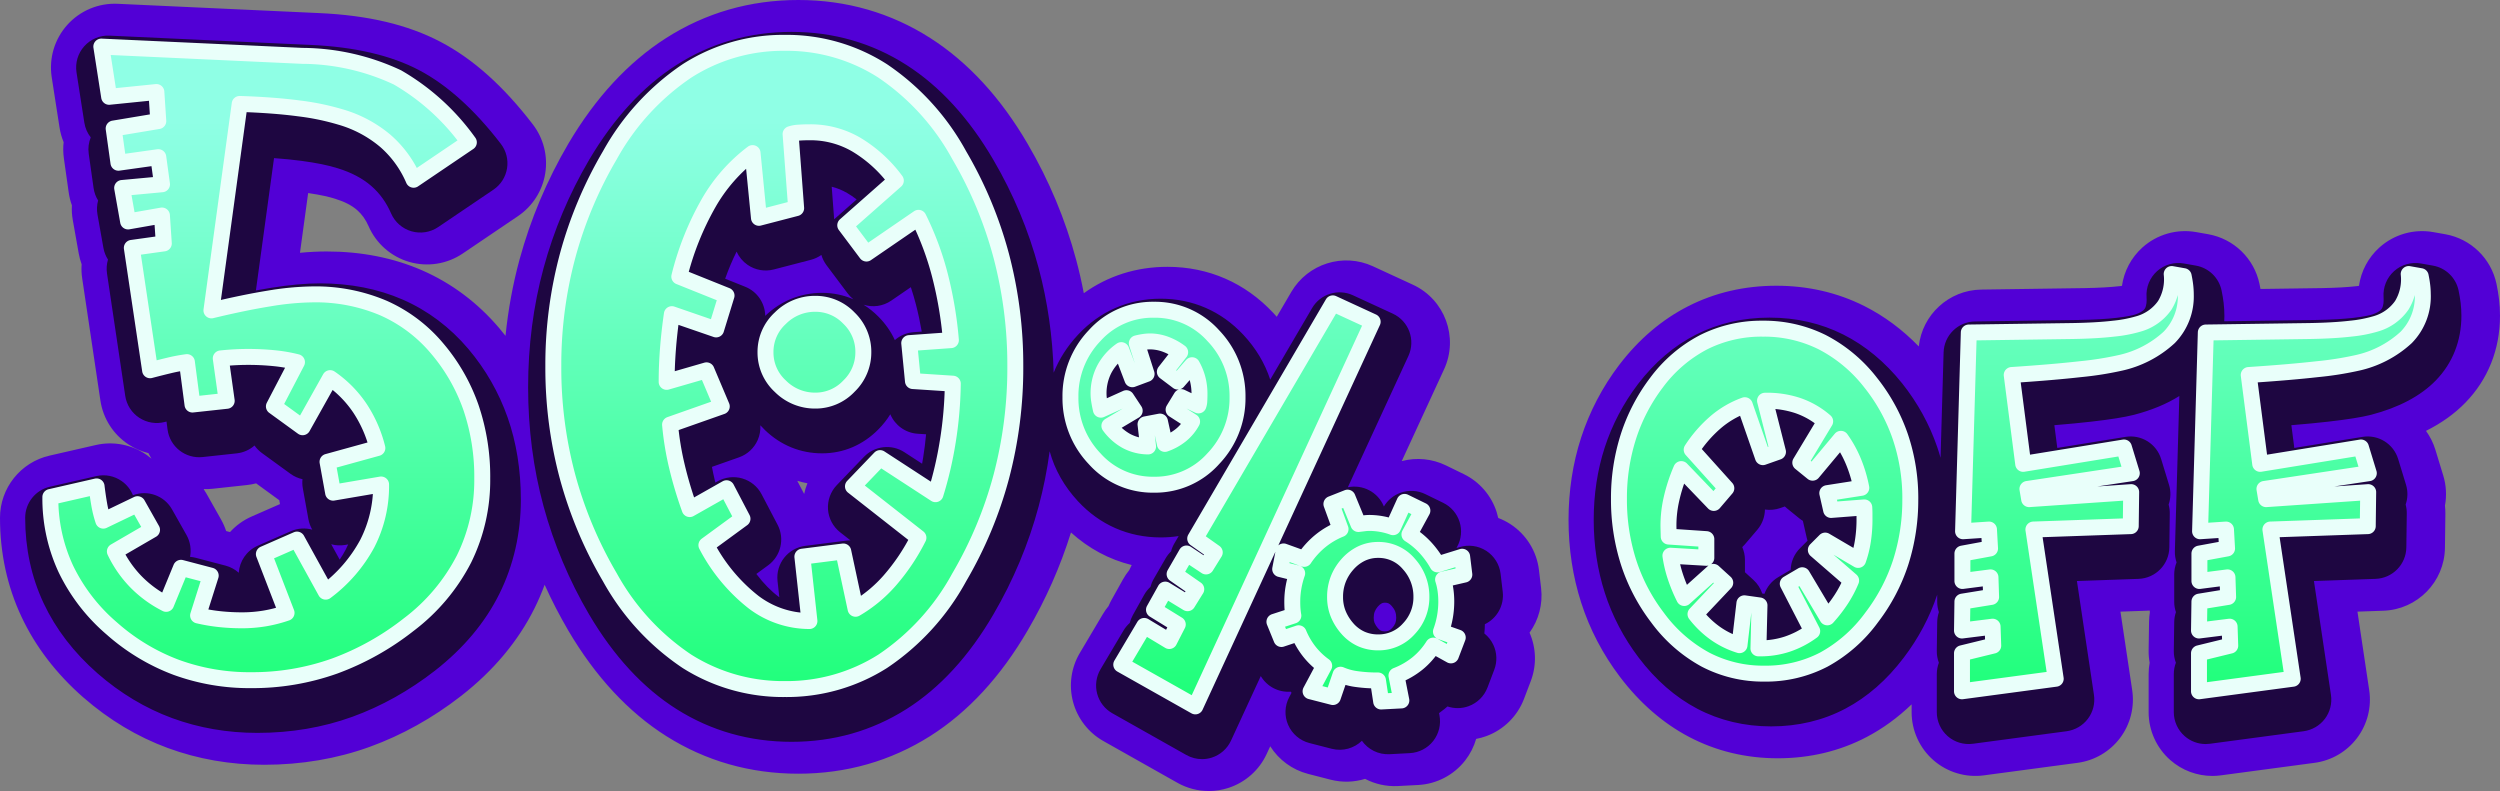 <svg xmlns="http://www.w3.org/2000/svg" xmlns:xlink="http://www.w3.org/1999/xlink" width="156.798" height="49.612" viewBox="0 0 156.798 49.612"><rect x="0" y="0" width="156.798" height="49.612" fill="#808080" stroke="none"/><defs><style>.a{fill:#1b0043;}.a,.b,.c{stroke-linecap:round;stroke-linejoin:round;}.b{fill:#1e0641;}.c{stroke:#e9fffa;fill:url(#a);}.d,.e,.f{stroke:none;}.e{fill:#5200d6;}.f{fill:#1e0641;}</style><linearGradient id="a" x1="0.5" y1="0.118" x2="0.5" y2="1" gradientUnits="objectBoundingBox"><stop offset="0" stop-color="#8fffe5"/><stop offset="1" stop-color="#1dff78"/></linearGradient></defs><g transform="translate(506.888 9006.18)"><g class="a" transform="translate(-504.354 -8937.7)"><path class="d" d="M 74.186 -20.06 L 72.297 -21.125 L 67.65 -23.745 L 65.869 -24.749 L 66.913 -26.508 L 68.352 -28.934 L 69.138 -30.26 L 69.644 -31.166 L 70.657 -32.982 L 70.698 -32.956 L 70.968 -33.417 L 70.991 -33.458 L 71.799 -34.856 C 71.436 -34.801 71.065 -34.773 70.686 -34.773 C 68.667 -34.773 66.871 -35.559 65.492 -37.047 C 64.631 -37.977 64.038 -39.024 63.721 -40.176 C 63.562 -38.999 63.332 -37.848 63.033 -36.731 C 62.399 -34.367 61.443 -32.084 60.193 -29.947 C 58.671 -27.332 56.833 -25.33 54.733 -24.003 C 52.583 -22.643 50.161 -21.954 47.533 -21.954 C 44.903 -21.954 42.478 -22.643 40.325 -24.002 C 38.225 -25.327 36.378 -27.326 34.836 -29.942 L 34.835 -29.944 L 34.833 -29.946 C 33.582 -32.081 32.622 -34.361 31.979 -36.724 C 31.336 -39.087 31.01 -41.6 31.01 -44.194 C 31.01 -46.784 31.336 -49.298 31.979 -51.666 C 32.621 -54.035 33.582 -56.317 34.834 -58.45 C 36.376 -61.064 38.22 -63.066 40.315 -64.405 C 42.471 -65.782 44.899 -66.48 47.533 -66.48 C 50.165 -66.48 52.59 -65.782 54.742 -64.404 C 56.838 -63.063 58.672 -61.058 60.195 -58.445 C 61.443 -56.314 62.399 -54.03 63.033 -51.659 C 63.591 -49.573 63.907 -47.372 63.973 -45.106 C 64.316 -45.965 64.824 -46.759 65.495 -47.481 C 66.873 -48.962 68.668 -49.745 70.686 -49.745 C 72.693 -49.745 74.485 -48.963 75.867 -47.484 C 76.654 -46.641 77.218 -45.7 77.554 -44.671 L 80.179 -49.155 L 81.095 -50.721 L 82.742 -49.961 L 85.242 -48.808 L 87.058 -47.97 L 86.221 -46.154 L 82.439 -37.955 L 83.931 -38.544 L 84.678 -36.728 L 85.433 -38.393 L 87.281 -37.49 L 88.401 -36.944 L 90.281 -36.026 L 89.28 -34.19 L 89.24 -34.116 C 89.242 -34.113 89.245 -34.111 89.247 -34.108 L 89.424 -34.163 L 91.719 -34.876 L 92.003 -32.49 L 92.136 -31.37 L 92.349 -29.587 L 91.016 -29.28 C 91.012 -29.142 91.006 -29.002 90.995 -28.863 L 92.335 -28.388 L 91.606 -26.475 L 91.18 -25.355 L 90.358 -23.2 L 88.646 -24.149 C 88.591 -24.102 88.536 -24.055 88.48 -24.01 C 88.371 -23.921 88.258 -23.835 88.142 -23.752 L 88.167 -23.627 L 88.611 -21.365 L 86.309 -21.244 L 85.043 -21.177 L 83.232 -21.082 L 83.226 -21.122 L 83.204 -21.057 L 81.413 -21.517 L 80.013 -21.877 L 77.55 -22.511 L 78.747 -24.755 L 78.893 -25.029 C 78.887 -25.036 78.882 -25.043 78.876 -25.049 L 77.54 -24.604 L 76.95 -26.052 L 75.095 -22.03 L 74.186 -20.06 Z M 84.309 -29.079 C 84.376 -29.003 84.442 -28.948 84.494 -28.926 C 84.538 -28.906 84.611 -28.881 84.738 -28.881 C 84.942 -28.881 85.055 -28.931 85.2 -29.089 C 85.385 -29.29 85.457 -29.471 85.457 -29.734 C 85.457 -30.031 85.376 -30.245 85.176 -30.472 C 85.02 -30.65 84.914 -30.68 84.738 -30.68 C 84.645 -30.68 84.594 -30.661 84.556 -30.643 C 84.477 -30.605 84.393 -30.537 84.307 -30.44 C 84.216 -30.335 84.15 -30.228 84.107 -30.114 C 84.065 -30.005 84.045 -29.88 84.045 -29.734 C 84.045 -29.606 84.061 -29.501 84.094 -29.421 C 84.144 -29.3 84.214 -29.188 84.309 -29.079 Z M 45.324 -32.482 C 45.785 -31.875 46.264 -31.388 46.757 -31.026 C 46.76 -31.024 46.763 -31.022 46.766 -31.019 L 46.653 -32.042 L 46.51 -33.35 L 46.066 -33.026 L 45.324 -32.482 Z M 44.694 -39.31 L 45.653 -37.482 L 46.656 -35.569 L 47.416 -34.12 L 48.389 -34.244 L 50.955 -34.571 L 51.209 -34.603 L 50.58 -35.096 L 48.84 -36.46 L 50.372 -38.055 L 52.075 -39.828 L 53.222 -41.022 L 54.609 -40.119 L 55.721 -39.395 C 55.745 -39.529 55.767 -39.664 55.789 -39.799 C 55.865 -40.268 55.925 -40.75 55.97 -41.242 L 55.44 -41.276 L 53.746 -41.387 L 53.649 -42.375 C 53.459 -42.085 53.236 -41.81 52.981 -41.552 C 52.009 -40.568 50.787 -40.047 49.446 -40.047 C 48.095 -40.047 46.857 -40.551 45.866 -41.505 C 45.843 -41.527 45.821 -41.549 45.798 -41.571 L 46.248 -40.506 L 44.244 -39.799 L 42.539 -39.198 C 42.59 -38.926 42.648 -38.654 42.712 -38.383 C 42.726 -38.326 42.74 -38.269 42.754 -38.213 L 42.897 -38.294 L 44.694 -39.31 Z M 52.702 -48.882 C 52.794 -48.802 52.884 -48.717 52.972 -48.629 C 53.304 -48.297 53.583 -47.935 53.806 -47.548 L 55.195 -47.647 L 55.698 -47.683 C 55.595 -48.275 55.472 -48.85 55.327 -49.405 C 55.233 -49.766 55.129 -50.12 55.014 -50.468 L 53.785 -49.625 L 52.702 -48.882 Z M 43.368 -51 L 44.627 -50.494 L 46.335 -49.809 L 46.025 -48.803 C 46.988 -49.661 48.166 -50.113 49.446 -50.113 C 50.094 -50.113 50.714 -49.993 51.292 -49.758 L 51.054 -50.075 L 49.724 -51.848 L 49.353 -52.343 L 48.748 -52.185 L 46.415 -51.579 L 44.149 -50.99 L 43.999 -52.521 C 43.771 -52.049 43.561 -51.541 43.368 -51 Z M 50.051 -56.77 L 50.205 -54.727 L 51.615 -55.971 C 51.418 -56.125 51.219 -56.26 51.017 -56.376 C 50.704 -56.556 50.384 -56.687 50.051 -56.77 Z M 134.226 -21.529 L 134.226 -23.814 L 134.226 -25.362 L 134.192 -25.357 L 134.226 -27.642 L 134.226 -27.77 L 134.228 -27.77 L 134.252 -29.455 L 134.252 -30.733 L 134.252 -31.715 L 134.23 -31.714 L 134.252 -32.497 L 134.252 -34.118 L 134.299 -34.127 L 134.348 -35.822 L 133.966 -35.765 L 133.946 -34.148 L 133.922 -32.241 L 132.016 -32.174 L 128.15 -32.039 L 129.218 -24.897 L 129.518 -22.888 L 127.505 -22.618 L 121.626 -21.832 L 119.361 -21.529 L 119.361 -23.814 L 119.361 -25.362 L 119.327 -25.357 L 119.361 -27.642 L 119.361 -27.77 L 119.362 -27.77 L 119.387 -29.455 L 119.387 -30.733 L 119.387 -31.183 C 118.919 -29.779 118.214 -28.451 117.289 -27.233 C 116.229 -25.832 114.995 -24.754 113.624 -24.032 C 112.224 -23.294 110.658 -22.921 108.969 -22.921 C 107.295 -22.921 105.736 -23.294 104.335 -24.031 C 102.963 -24.753 101.727 -25.831 100.663 -27.235 C 99.722 -28.477 99.007 -29.844 98.539 -31.299 C 98.077 -32.736 97.843 -34.275 97.843 -35.873 C 97.843 -37.473 98.075 -39 98.534 -40.413 C 98.998 -41.839 99.696 -43.173 100.611 -44.379 L 100.613 -44.382 L 100.615 -44.384 C 101.657 -45.749 102.884 -46.795 104.26 -47.495 C 105.65 -48.201 107.203 -48.559 108.875 -48.559 C 110.543 -48.559 112.098 -48.202 113.497 -47.498 C 114.874 -46.806 116.117 -45.775 117.191 -44.433 L 117.194 -44.43 L 117.196 -44.427 C 118.16 -43.212 118.897 -41.872 119.387 -40.443 C 119.463 -40.221 119.533 -39.997 119.597 -39.769 L 119.788 -46.376 L 119.843 -48.291 L 121.759 -48.318 L 128.288 -48.412 C 129.219 -48.428 130.008 -48.473 130.632 -48.545 C 131.354 -48.629 131.69 -48.717 131.826 -48.762 C 132.03 -48.831 132.294 -48.949 132.404 -49.118 C 132.526 -49.304 132.533 -49.618 132.517 -49.849 L 132.343 -52.4 L 134.862 -51.954 L 135.614 -51.821 L 136.944 -51.585 L 137.222 -50.263 C 137.279 -49.992 137.323 -49.727 137.352 -49.477 C 137.383 -49.21 137.399 -48.941 137.399 -48.678 C 137.399 -48.561 137.396 -48.445 137.39 -48.329 L 143.153 -48.412 C 144.084 -48.428 144.873 -48.473 145.497 -48.545 C 146.218 -48.628 146.553 -48.716 146.69 -48.762 C 146.894 -48.831 147.159 -48.949 147.269 -49.118 C 147.391 -49.304 147.398 -49.618 147.382 -49.849 L 147.208 -52.4 L 149.727 -51.954 L 150.479 -51.821 L 151.809 -51.585 L 152.087 -50.263 C 152.144 -49.992 152.188 -49.727 152.217 -49.477 C 152.248 -49.21 152.264 -48.941 152.264 -48.678 C 152.264 -47.099 151.708 -45.695 150.656 -44.616 C 149.709 -43.644 148.343 -42.92 146.597 -42.464 L 146.591 -42.462 L 146.585 -42.461 C 146.003 -42.312 145.122 -42.172 143.892 -42.032 C 143.233 -41.956 142.466 -41.883 141.6 -41.812 L 141.784 -40.385 L 146.064 -41.08 L 147.787 -41.36 L 148.297 -39.691 L 148.68 -38.438 L 148.865 -38.45 L 148.857 -37.858 L 149.468 -35.861 L 148.831 -35.765 L 148.811 -34.148 L 148.787 -32.241 L 146.881 -32.174 L 143.015 -32.039 L 144.083 -24.897 L 144.384 -22.888 L 142.37 -22.618 L 136.491 -21.832 L 134.226 -21.529 Z M 107.329 -32.591 L 107.862 -32.106 L 108.355 -31.657 L 109.421 -32.284 L 109.527 -32.346 L 109.262 -32.576 L 110.781 -34.094 L 111.246 -34.56 L 111.205 -34.744 L 110.968 -35.782 L 110.734 -35.972 L 109.961 -36.6 L 109.821 -36.713 L 109.54 -36.614 L 109.148 -36.476 L 108.103 -35.252 L 107.329 -34.345 L 107.329 -33.36 L 107.329 -32.591 Z M 133.992 -37.858 L 134.371 -36.619 L 134.574 -43.643 C 133.785 -43.146 132.834 -42.751 131.732 -42.464 L 131.726 -42.462 L 131.72 -42.461 C 131.138 -42.312 130.257 -42.172 129.027 -42.032 C 128.367 -41.956 127.601 -41.883 126.735 -41.812 L 126.919 -40.385 L 131.199 -41.08 L 132.922 -41.36 L 133.432 -39.691 L 133.815 -38.438 L 134 -38.45 L 133.992 -37.858 Z M 14.03 -22.514 C 12.151 -22.514 10.351 -22.826 8.68 -23.442 C 7.002 -24.06 5.428 -25.004 4.004 -26.247 C 2.522 -27.546 1.386 -29.024 0.625 -30.644 C -0.144 -32.281 -0.534 -34.085 -0.534 -36.005 L -0.534 -37.599 L 1.02 -37.954 L 3.925 -38.619 L 6.092 -39.115 L 6.291 -37.459 L 7.757 -38.161 L 8.676 -36.533 L 9.585 -34.923 L 10.43 -33.426 L 12.033 -33.004 L 12.542 -32.871 L 12.304 -33.487 L 14.056 -34.255 L 16.132 -35.165 L 17.275 -35.666 L 17.23 -35.917 L 16.88 -37.854 L 16.808 -38.253 L 16.108 -38.762 L 14.312 -40.068 L 14.133 -40.199 L 12.741 -40.047 L 10.595 -39.814 L 8.651 -39.603 L 8.396 -41.541 L 8.33 -42.042 C 8.3 -42.034 8.269 -42.026 8.239 -42.018 L 6.071 -41.434 L 5.741 -43.654 L 4.598 -51.33 L 4.3 -53.326 L 4.303 -53.327 L 4.057 -54.712 L 4.035 -54.709 L 3.949 -55.316 L 3.62 -57.17 L 3.686 -57.176 L 3.452 -58.834 L 3.179 -60.766 L 3.18 -60.766 L 3.176 -60.79 L 2.686 -63.939 L 2.31 -66.357 L 4.755 -66.245 L 17.377 -65.662 C 20.115 -65.541 22.399 -65.011 24.163 -64.085 C 25.923 -63.161 27.652 -61.604 29.3 -59.457 L 30.593 -57.773 L 28.835 -56.583 L 25.37 -54.238 L 23.376 -52.888 L 22.415 -55.096 C 22.113 -55.79 21.705 -56.355 21.167 -56.822 C 20.621 -57.295 19.917 -57.666 19.073 -57.925 L 19.062 -57.928 L 19.051 -57.931 C 18.481 -58.113 17.722 -58.267 16.794 -58.391 C 16.277 -58.46 15.702 -58.518 15.074 -58.563 L 13.937 -50.263 C 14.261 -50.323 14.573 -50.378 14.873 -50.426 C 16.032 -50.613 17.068 -50.708 17.95 -50.708 C 19.851 -50.708 21.598 -50.366 23.144 -49.69 C 24.716 -49.003 26.101 -47.963 27.258 -46.6 C 28.347 -45.311 29.177 -43.861 29.73 -42.284 C 30.276 -40.726 30.554 -38.998 30.554 -37.148 C 30.554 -35.023 30.099 -33.031 29.203 -31.226 C 28.31 -29.429 26.953 -27.812 25.169 -26.418 C 23.546 -25.155 21.802 -24.181 19.98 -23.521 C 18.137 -22.853 16.135 -22.514 14.03 -22.514 Z M 18.758 -34.169 L 19.191 -33.381 C 19.332 -33.586 19.458 -33.795 19.568 -34.007 C 19.624 -34.115 19.675 -34.224 19.724 -34.334 L 19.534 -34.301 L 18.758 -34.169 Z"/><path class="e" d="M 73.279 -22.868 L 84.404 -46.992 L 81.905 -48.145 L 73.27 -33.391 L 74.496 -32.525 L 73.949 -31.645 L 72.724 -32.458 L 71.977 -31.165 L 73.337 -30.219 L 72.79 -29.339 L 71.391 -30.192 L 70.685 -28.926 L 72.177 -28.006 L 71.644 -26.967 L 70.072 -27.913 L 68.633 -25.487 L 73.279 -22.868 M 84.938 -23.174 L 86.204 -23.241 L 85.898 -24.801 C 86.395 -24.996 86.835 -25.25 87.217 -25.561 C 87.6 -25.872 87.928 -26.245 88.204 -26.681 L 89.311 -26.067 L 89.737 -27.187 L 88.684 -27.56 C 88.799 -27.88 88.884 -28.196 88.937 -28.507 C 88.991 -28.818 89.017 -29.129 89.017 -29.44 C 89.017 -29.68 89.002 -29.916 88.971 -30.147 C 88.939 -30.378 88.888 -30.605 88.817 -30.827 L 90.15 -31.133 L 90.017 -32.253 L 88.471 -31.773 C 88.24 -32.182 87.977 -32.542 87.684 -32.853 C 87.391 -33.164 87.066 -33.431 86.711 -33.653 L 87.524 -35.146 L 86.404 -35.693 L 85.684 -34.106 C 85.444 -34.195 85.198 -34.262 84.944 -34.306 C 84.691 -34.351 84.44 -34.373 84.191 -34.373 C 84.102 -34.373 84.002 -34.366 83.891 -34.353 C 83.78 -34.34 83.653 -34.324 83.511 -34.306 L 82.831 -35.96 L 81.818 -35.56 L 82.391 -33.986 C 81.929 -33.8 81.507 -33.551 81.125 -33.24 C 80.743 -32.929 80.405 -32.556 80.112 -32.12 L 78.818 -32.587 L 78.605 -31.48 L 79.672 -31.213 C 79.574 -30.938 79.498 -30.649 79.445 -30.347 C 79.392 -30.045 79.365 -29.742 79.365 -29.44 C 79.365 -29.236 79.372 -29.063 79.385 -28.92 C 79.398 -28.778 79.414 -28.658 79.432 -28.56 L 78.245 -28.174 L 78.685 -27.094 L 79.765 -27.454 C 79.943 -27.027 80.165 -26.645 80.431 -26.307 C 80.698 -25.97 81.009 -25.672 81.365 -25.414 L 80.511 -23.814 L 81.911 -23.454 L 82.391 -24.854 C 82.667 -24.73 83.002 -24.639 83.398 -24.581 C 83.793 -24.523 84.24 -24.494 84.738 -24.494 L 84.938 -23.174 M 84.738 -32.68 C 85.511 -32.68 86.158 -32.384 86.677 -31.793 C 87.197 -31.202 87.457 -30.516 87.457 -29.734 C 87.457 -28.969 87.195 -28.303 86.671 -27.734 C 86.146 -27.165 85.502 -26.881 84.738 -26.881 C 84.364 -26.881 84.016 -26.952 83.691 -27.094 C 83.367 -27.236 83.071 -27.458 82.805 -27.76 C 82.565 -28.036 82.378 -28.336 82.245 -28.66 C 82.111 -28.985 82.045 -29.343 82.045 -29.734 C 82.045 -30.125 82.109 -30.489 82.238 -30.827 C 82.367 -31.165 82.556 -31.476 82.805 -31.76 C 83.071 -32.062 83.367 -32.291 83.691 -32.447 C 84.016 -32.602 84.364 -32.68 84.738 -32.68 M 136.226 -23.814 L 142.105 -24.601 L 140.705 -33.96 L 146.811 -34.173 L 146.838 -36.306 L 140.439 -35.866 L 140.332 -36.506 L 146.878 -37.493 L 146.385 -39.106 L 140.065 -38.079 L 139.345 -43.652 C 141.096 -43.768 142.536 -43.89 143.665 -44.019 C 144.794 -44.148 145.602 -44.274 146.091 -44.399 C 147.487 -44.763 148.531 -45.301 149.224 -46.012 C 149.918 -46.723 150.264 -47.612 150.264 -48.678 C 150.264 -48.865 150.253 -49.054 150.231 -49.245 C 150.208 -49.436 150.175 -49.638 150.13 -49.851 L 149.378 -49.985 C 149.431 -49.203 149.287 -48.549 148.945 -48.025 C 148.603 -47.501 148.063 -47.114 147.326 -46.865 C 146.953 -46.741 146.42 -46.639 145.727 -46.559 C 145.034 -46.479 144.185 -46.43 143.182 -46.412 L 136.652 -46.319 L 136.292 -33.853 L 137.919 -33.96 L 137.986 -32.773 L 136.252 -32.453 L 136.252 -30.733 L 138.012 -30.96 L 138.052 -29.734 L 136.252 -29.44 L 136.226 -27.627 L 138.145 -27.867 L 138.186 -26.681 L 136.226 -26.201 L 136.226 -23.814 M 121.361 -23.814 L 127.24 -24.601 L 125.84 -33.96 L 131.946 -34.173 L 131.973 -36.306 L 125.573 -35.866 L 125.467 -36.506 L 132.013 -37.493 L 131.52 -39.106 L 125.2 -38.079 L 124.48 -43.652 C 126.231 -43.768 127.671 -43.89 128.8 -44.019 C 129.929 -44.148 130.737 -44.274 131.226 -44.399 C 132.622 -44.763 133.666 -45.301 134.359 -46.012 C 135.053 -46.723 135.399 -47.612 135.399 -48.678 C 135.399 -48.865 135.388 -49.054 135.366 -49.245 C 135.343 -49.436 135.31 -49.638 135.265 -49.851 L 134.513 -49.985 C 134.566 -49.203 134.422 -48.549 134.079 -48.025 C 133.737 -47.501 133.198 -47.114 132.46 -46.865 C 132.087 -46.741 131.554 -46.639 130.862 -46.559 C 130.169 -46.479 129.32 -46.43 128.317 -46.412 L 121.787 -46.319 L 121.427 -33.853 L 123.054 -33.96 L 123.12 -32.773 L 121.387 -32.453 L 121.387 -30.733 L 123.147 -30.96 L 123.187 -29.734 L 121.387 -29.44 L 121.361 -27.627 L 123.28 -27.867 L 123.32 -26.681 L 121.361 -26.201 L 121.361 -23.814 M 47.533 -23.954 C 49.787 -23.954 51.831 -24.534 53.664 -25.693 C 55.498 -26.853 57.099 -28.607 58.467 -30.957 C 59.632 -32.95 60.51 -35.047 61.101 -37.249 C 61.691 -39.451 61.987 -41.766 61.987 -44.194 C 61.987 -46.619 61.691 -48.935 61.101 -51.142 C 60.51 -53.35 59.632 -55.448 58.467 -57.438 C 57.099 -59.785 55.498 -61.546 53.664 -62.72 C 51.831 -63.893 49.787 -64.48 47.533 -64.48 C 45.276 -64.48 43.229 -63.893 41.392 -62.72 C 39.555 -61.546 37.944 -59.785 36.559 -57.438 C 35.391 -55.448 34.508 -53.35 33.909 -51.142 C 33.309 -48.935 33.01 -46.619 33.01 -44.194 C 33.01 -41.766 33.309 -39.451 33.909 -37.249 C 34.508 -35.047 35.391 -32.95 36.559 -30.957 C 37.944 -28.607 39.555 -26.853 41.392 -25.693 C 43.229 -24.534 45.276 -23.954 47.533 -23.954 M 49.085 -28.224 C 47.825 -28.224 46.654 -28.62 45.573 -29.414 C 44.492 -30.207 43.509 -31.397 42.622 -32.983 L 44.885 -34.64 L 43.882 -36.553 L 41.572 -35.246 C 41.246 -36.148 40.977 -37.039 40.767 -37.918 C 40.557 -38.797 40.413 -39.671 40.336 -40.542 L 43.579 -41.686 L 42.622 -43.949 L 40.126 -43.226 C 40.126 -43.894 40.153 -44.583 40.207 -45.29 C 40.262 -45.998 40.343 -46.725 40.452 -47.472 L 43.229 -46.515 L 43.882 -48.638 L 40.919 -49.828 C 41.385 -51.617 42 -53.157 42.762 -54.448 C 43.524 -55.739 44.442 -56.781 45.515 -57.574 L 45.912 -53.514 L 48.245 -54.121 L 47.895 -58.764 C 48.019 -58.811 48.19 -58.842 48.408 -58.857 C 48.626 -58.873 48.867 -58.881 49.131 -58.881 C 50.158 -58.881 51.118 -58.624 52.013 -58.111 C 52.907 -57.597 53.735 -56.843 54.497 -55.848 L 51.324 -53.048 L 52.654 -51.275 L 55.921 -53.514 C 56.481 -52.395 56.928 -51.193 57.262 -49.91 C 57.597 -48.627 57.826 -47.27 57.95 -45.839 L 55.337 -45.652 L 55.571 -43.272 L 58.067 -43.109 C 58.052 -41.849 57.95 -40.64 57.764 -39.481 C 57.577 -38.322 57.321 -37.222 56.994 -36.18 L 53.518 -38.443 L 51.814 -36.67 L 55.921 -33.45 C 55.376 -32.392 54.774 -31.494 54.113 -30.755 C 53.451 -30.016 52.74 -29.429 51.978 -28.994 L 51.208 -32.587 L 48.641 -32.26 L 49.085 -28.224 M 14.03 -24.514 C 15.911 -24.514 17.667 -24.81 19.299 -25.401 C 20.93 -25.993 22.477 -26.857 23.938 -27.994 C 25.492 -29.208 26.65 -30.582 27.411 -32.115 C 28.173 -33.649 28.553 -35.326 28.553 -37.148 C 28.553 -38.779 28.317 -40.271 27.843 -41.623 C 27.369 -42.975 26.666 -44.202 25.734 -45.305 C 24.77 -46.44 23.64 -47.291 22.343 -47.858 C 21.045 -48.425 19.581 -48.708 17.95 -48.708 C 17.17 -48.708 16.251 -48.623 15.191 -48.452 C 14.132 -48.281 12.924 -48.032 11.569 -47.705 L 13.342 -60.654 C 14.771 -60.607 16.01 -60.514 17.059 -60.374 C 18.108 -60.234 18.974 -60.055 19.657 -59.837 C 20.776 -59.495 21.717 -58.993 22.478 -58.332 C 23.239 -57.671 23.829 -56.859 24.249 -55.894 L 27.714 -58.239 C 26.236 -60.164 24.743 -61.522 23.234 -62.314 C 21.725 -63.106 19.742 -63.556 17.285 -63.664 L 4.663 -64.247 L 5.153 -61.097 L 8.116 -61.4 L 8.232 -59.58 L 5.433 -59.114 L 5.736 -56.967 L 8.232 -57.317 L 8.466 -55.614 L 5.969 -55.381 L 6.342 -53.281 L 8.466 -53.654 L 8.582 -51.905 L 6.576 -51.625 L 7.719 -43.949 C 8.123 -44.058 8.52 -44.159 8.909 -44.252 C 9.298 -44.345 9.671 -44.415 10.029 -44.462 L 10.379 -41.802 L 12.525 -42.036 L 12.152 -44.695 C 12.447 -44.726 12.735 -44.75 13.015 -44.765 C 13.295 -44.781 13.567 -44.789 13.832 -44.789 C 14.454 -44.789 15.022 -44.761 15.535 -44.707 C 16.048 -44.653 16.515 -44.571 16.935 -44.462 L 15.488 -41.686 L 17.285 -40.379 L 19.011 -43.459 C 19.773 -42.93 20.399 -42.296 20.889 -41.557 C 21.379 -40.819 21.741 -39.99 21.974 -39.073 L 18.848 -38.209 L 19.198 -36.273 L 22.208 -36.786 C 22.208 -35.433 21.92 -34.2 21.344 -33.088 C 20.769 -31.976 19.898 -30.969 18.731 -30.067 L 16.935 -33.333 L 14.858 -32.423 L 16.281 -28.737 C 15.83 -28.581 15.375 -28.465 14.917 -28.387 C 14.458 -28.309 13.972 -28.27 13.458 -28.27 C 13.023 -28.27 12.577 -28.294 12.119 -28.34 C 11.66 -28.387 11.198 -28.465 10.732 -28.574 L 11.524 -31.07 L 9.66 -31.56 L 8.728 -29.297 C 7.998 -29.67 7.365 -30.133 6.829 -30.685 C 6.293 -31.237 5.854 -31.871 5.513 -32.587 L 7.843 -33.94 L 6.934 -35.55 L 4.791 -34.523 C 4.682 -34.85 4.596 -35.192 4.534 -35.55 C 4.472 -35.907 4.418 -36.281 4.371 -36.67 L 1.466 -36.005 C 1.466 -34.373 1.789 -32.87 2.435 -31.495 C 3.082 -30.119 4.043 -28.873 5.32 -27.754 C 6.565 -26.666 7.916 -25.854 9.371 -25.318 C 10.827 -24.782 12.38 -24.514 14.03 -24.514 M 108.968 -24.921 C 110.336 -24.921 111.577 -25.214 112.692 -25.801 C 113.807 -26.388 114.808 -27.269 115.696 -28.442 C 116.513 -29.519 117.122 -30.675 117.521 -31.911 C 117.921 -33.147 118.121 -34.468 118.121 -35.873 C 118.121 -37.269 117.912 -38.577 117.495 -39.795 C 117.077 -41.013 116.456 -42.143 115.63 -43.183 C 114.733 -44.304 113.722 -45.147 112.599 -45.711 C 111.475 -46.276 110.234 -46.559 108.875 -46.559 C 107.514 -46.559 106.278 -46.276 105.166 -45.711 C 104.054 -45.147 103.067 -44.3 102.204 -43.17 C 101.422 -42.138 100.832 -41.013 100.436 -39.795 C 100.041 -38.577 99.843 -37.269 99.843 -35.873 C 99.843 -34.477 100.043 -33.156 100.443 -31.911 C 100.843 -30.666 101.448 -29.51 102.258 -28.442 C 103.147 -27.269 104.15 -26.388 105.266 -25.801 C 106.382 -25.214 107.617 -24.921 108.968 -24.921 M 107.715 -29.334 L 107.409 -26.707 C 106.867 -26.876 106.367 -27.121 105.909 -27.44 C 105.451 -27.76 105.031 -28.165 104.649 -28.654 L 106.515 -30.627 L 105.769 -31.307 L 103.942 -29.667 C 103.72 -30.111 103.536 -30.556 103.389 -31 C 103.242 -31.445 103.138 -31.884 103.076 -32.32 L 105.329 -32.187 L 105.329 -33.36 L 102.969 -33.52 L 102.956 -34.026 C 102.938 -34.596 102.996 -35.193 103.129 -35.816 C 103.262 -36.439 103.471 -37.085 103.756 -37.752 L 105.796 -35.629 L 106.582 -36.55 L 104.409 -38.967 C 104.862 -39.653 105.364 -40.23 105.915 -40.697 C 106.467 -41.164 107.075 -41.518 107.742 -41.759 L 108.875 -38.5 L 109.822 -38.834 L 109.008 -42.039 C 109.764 -42.048 110.453 -41.945 111.075 -41.732 C 111.697 -41.518 112.266 -41.189 112.781 -40.743 L 111.222 -38.153 L 111.995 -37.525 L 113.768 -39.648 C 114.079 -39.212 114.341 -38.738 114.555 -38.226 C 114.768 -37.714 114.932 -37.164 115.048 -36.576 L 112.915 -36.242 L 113.155 -35.187 L 115.235 -35.348 C 115.243 -35.214 115.248 -35.087 115.248 -34.967 C 115.248 -34.847 115.248 -34.729 115.248 -34.613 C 115.248 -34.133 115.215 -33.68 115.148 -33.253 C 115.081 -32.827 114.981 -32.427 114.848 -32.053 L 112.781 -33.267 L 112.195 -32.68 L 114.408 -30.76 C 114.239 -30.351 114.03 -29.956 113.781 -29.574 C 113.532 -29.191 113.244 -28.818 112.915 -28.454 L 111.342 -31.093 L 110.435 -30.56 L 111.968 -27.587 C 111.453 -27.214 110.926 -26.941 110.388 -26.767 C 109.851 -26.594 109.302 -26.507 108.742 -26.507 L 108.595 -26.507 L 108.662 -29.2 L 107.715 -29.334 M 70.686 -36.773 C 72.152 -36.773 73.392 -37.317 74.405 -38.406 C 75.419 -39.495 75.925 -40.781 75.925 -42.266 C 75.925 -43.75 75.419 -45.034 74.405 -46.119 C 73.392 -47.203 72.152 -47.745 70.686 -47.745 C 69.21 -47.745 67.968 -47.203 66.96 -46.119 C 65.951 -45.034 65.446 -43.75 65.446 -42.266 C 65.446 -40.781 65.951 -39.495 66.96 -38.406 C 67.968 -37.317 69.21 -36.773 70.686 -36.773 M 70.312 -39.173 C 69.815 -39.181 69.364 -39.295 68.959 -39.513 C 68.555 -39.73 68.197 -40.048 67.886 -40.466 L 69.473 -41.412 L 68.953 -42.199 L 67.353 -41.479 C 67.308 -41.675 67.273 -41.857 67.246 -42.026 C 67.219 -42.195 67.206 -42.341 67.206 -42.466 C 67.206 -43.034 67.326 -43.55 67.566 -44.012 C 67.806 -44.474 68.162 -44.874 68.633 -45.212 L 69.326 -43.386 L 70.219 -43.719 L 69.606 -45.639 C 69.784 -45.683 69.941 -45.714 70.079 -45.732 C 70.217 -45.75 70.33 -45.759 70.419 -45.759 C 70.748 -45.759 71.072 -45.701 71.392 -45.585 C 71.712 -45.47 72.023 -45.301 72.326 -45.079 L 71.366 -43.852 L 72.179 -43.239 L 73.072 -44.265 C 73.232 -43.981 73.35 -43.69 73.426 -43.392 C 73.501 -43.094 73.539 -42.786 73.539 -42.466 C 73.539 -42.297 73.534 -42.15 73.526 -42.026 C 73.517 -41.901 73.499 -41.808 73.472 -41.746 L 72.392 -42.266 L 71.912 -41.479 L 73.072 -40.732 C 72.894 -40.404 72.661 -40.121 72.372 -39.886 C 72.083 -39.65 71.748 -39.466 71.366 -39.333 L 71.059 -40.732 L 70.153 -40.559 L 70.312 -39.173 M 49.446 -42.047 C 50.255 -42.047 50.959 -42.351 51.558 -42.957 C 52.157 -43.564 52.456 -44.272 52.456 -45.08 C 52.456 -45.905 52.157 -46.616 51.558 -47.215 C 50.959 -47.814 50.255 -48.113 49.446 -48.113 C 48.606 -48.113 47.875 -47.814 47.253 -47.215 C 46.631 -46.616 46.32 -45.905 46.32 -45.08 C 46.32 -44.256 46.631 -43.544 47.253 -42.946 C 47.875 -42.347 48.606 -42.047 49.446 -42.047 M 73.279 -18.868 C 72.597 -18.868 71.92 -19.042 71.314 -19.383 L 66.668 -22.003 C 65.731 -22.532 65.046 -23.416 64.768 -24.455 C 64.49 -25.495 64.643 -26.603 65.193 -27.528 L 66.632 -29.954 C 66.739 -30.135 66.86 -30.307 66.993 -30.467 C 67.051 -30.605 67.117 -30.741 67.191 -30.874 L 67.898 -32.14 C 68.013 -32.347 68.145 -32.541 68.292 -32.722 C 68.338 -32.829 68.388 -32.936 68.444 -33.041 C 67.032 -33.39 65.746 -34.078 64.637 -35.083 C 63.972 -32.951 63.062 -30.891 61.923 -28.945 C 60.235 -26.045 58.176 -23.813 55.802 -22.312 C 53.327 -20.748 50.545 -19.954 47.533 -19.954 C 44.519 -19.954 41.735 -20.747 39.257 -22.311 C 36.885 -23.808 34.818 -26.033 33.113 -28.926 C 33.111 -28.929 33.11 -28.932 33.108 -28.935 C 32.562 -29.867 32.067 -30.825 31.626 -31.805 C 31.442 -31.305 31.232 -30.815 30.994 -30.336 C 29.968 -28.27 28.422 -26.421 26.4 -24.842 C 26.398 -24.84 26.396 -24.838 26.394 -24.837 C 24.609 -23.448 22.68 -22.373 20.662 -21.641 C 18.599 -20.893 16.368 -20.514 14.03 -20.514 C 11.914 -20.514 9.882 -20.868 7.989 -21.565 C 6.08 -22.268 4.297 -23.336 2.689 -24.741 C 2.687 -24.742 2.685 -24.744 2.683 -24.745 C 0.996 -26.224 -0.306 -27.923 -1.185 -29.794 C -2.08 -31.699 -2.534 -33.788 -2.534 -36.005 C -2.534 -37.87 -1.244 -39.488 0.574 -39.904 L 3.478 -40.569 C 4.584 -40.822 5.745 -40.594 6.673 -39.941 C 6.775 -39.869 6.873 -39.793 6.967 -39.713 C 6.898 -39.825 6.834 -39.942 6.776 -40.061 C 6.337 -40.168 5.914 -40.35 5.527 -40.603 C 4.573 -41.228 3.931 -42.231 3.763 -43.36 L 2.619 -51.035 C 2.576 -51.326 2.565 -51.617 2.586 -51.906 C 2.507 -52.122 2.446 -52.347 2.404 -52.581 L 2.031 -54.681 C 1.976 -54.987 1.958 -55.296 1.975 -55.602 C 1.883 -55.858 1.815 -56.127 1.775 -56.408 L 1.472 -58.554 C 1.424 -58.897 1.42 -59.235 1.457 -59.564 C 1.338 -59.853 1.25 -60.16 1.2 -60.482 L 0.71 -63.632 C 0.526 -64.818 0.884 -66.024 1.685 -66.918 C 2.487 -67.812 3.648 -68.298 4.847 -68.242 L 17.469 -67.66 C 20.546 -67.523 23.04 -66.933 25.093 -65.856 C 27.14 -64.782 29.035 -63.087 30.887 -60.675 C 31.558 -59.8 31.838 -58.687 31.662 -57.599 C 31.486 -56.511 30.868 -55.544 29.955 -54.926 L 26.491 -52.582 C 25.506 -51.915 24.275 -51.721 23.133 -52.053 C 21.991 -52.385 21.055 -53.208 20.581 -54.299 C 20.401 -54.713 20.163 -55.044 19.855 -55.312 C 19.523 -55.601 19.063 -55.836 18.488 -56.012 C 18.473 -56.017 18.458 -56.021 18.444 -56.026 C 18.157 -56.117 17.645 -56.248 16.793 -56.372 L 16.28 -52.625 C 16.872 -52.681 17.426 -52.708 17.95 -52.708 C 20.128 -52.708 22.145 -52.309 23.945 -51.523 C 25.799 -50.712 27.426 -49.492 28.783 -47.894 C 28.785 -47.892 28.787 -47.889 28.789 -47.887 C 28.92 -47.732 29.047 -47.576 29.171 -47.417 C 29.337 -49.053 29.63 -50.65 30.048 -52.19 C 30.738 -54.73 31.768 -57.176 33.109 -59.462 C 33.111 -59.465 33.112 -59.468 33.114 -59.471 C 34.815 -62.354 36.876 -64.581 39.239 -66.09 C 41.721 -67.676 44.511 -68.48 47.533 -68.48 C 50.553 -68.48 53.341 -67.675 55.82 -66.089 C 58.186 -64.575 60.239 -62.342 61.923 -59.452 C 63.262 -57.164 64.285 -54.717 64.965 -52.176 C 65.148 -51.491 65.307 -50.795 65.441 -50.09 C 66.957 -51.178 68.741 -51.745 70.686 -51.745 C 73.261 -51.745 75.558 -50.744 77.328 -48.85 C 77.401 -48.771 77.473 -48.692 77.543 -48.612 L 78.452 -50.165 C 79.492 -51.942 81.711 -52.64 83.58 -51.777 L 86.08 -50.624 C 88.086 -49.699 88.962 -47.323 88.037 -45.317 L 85.382 -39.56 C 86.307 -39.805 87.292 -39.71 88.159 -39.288 L 89.279 -38.741 C 90.26 -38.262 91.003 -37.403 91.335 -36.363 C 91.373 -36.241 91.406 -36.118 91.433 -35.994 C 91.698 -35.894 91.953 -35.765 92.195 -35.609 C 93.191 -34.962 93.849 -33.906 93.989 -32.726 L 94.122 -31.606 C 94.245 -30.578 93.964 -29.586 93.398 -28.799 C 93.821 -27.837 93.85 -26.747 93.475 -25.763 L 93.049 -24.643 C 92.636 -23.56 91.773 -22.708 90.684 -22.31 C 90.476 -22.234 90.263 -22.176 90.049 -22.136 C 89.909 -21.65 89.677 -21.19 89.359 -20.782 C 88.646 -19.868 87.572 -19.307 86.414 -19.246 L 85.148 -19.18 C 84.408 -19.141 83.7 -19.306 83.084 -19.63 C 82.4 -19.42 81.654 -19.39 80.915 -19.58 L 79.515 -19.94 C 78.523 -20.195 77.674 -20.82 77.133 -21.673 L 76.911 -21.192 C 76.443 -20.178 75.572 -19.405 74.509 -19.062 C 74.108 -18.932 73.693 -18.868 73.279 -18.868 Z M 11.649 -35.173 L 11.893 -35.109 C 12.261 -35.516 12.719 -35.853 13.253 -36.087 L 15.026 -36.864 L 14.982 -37.108 C 14.965 -37.12 14.949 -37.132 14.932 -37.144 L 13.53 -38.164 C 13.343 -38.115 13.152 -38.08 12.957 -38.059 L 10.811 -37.826 C 10.618 -37.805 10.427 -37.798 10.238 -37.804 C 10.302 -37.712 10.361 -37.615 10.417 -37.516 L 11.326 -35.906 C 11.46 -35.669 11.568 -35.423 11.649 -35.173 Z M 47.472 -38.32 L 47.902 -37.5 C 47.95 -37.729 48.019 -37.953 48.107 -38.17 C 47.892 -38.21 47.68 -38.26 47.472 -38.32 Z M 136.226 -19.814 C 135.263 -19.814 134.325 -20.162 133.591 -20.804 C 132.724 -21.564 132.226 -22.661 132.226 -23.814 L 132.226 -26.201 C 132.226 -26.443 132.248 -26.682 132.29 -26.915 C 132.244 -27.167 132.222 -27.425 132.226 -27.686 L 132.253 -29.499 C 132.256 -29.699 132.273 -29.895 132.305 -30.088 C 132.299 -30.121 132.294 -30.154 132.29 -30.188 C 132.222 -30.182 132.154 -30.178 132.086 -30.176 L 130.459 -30.119 L 131.196 -25.192 C 131.354 -24.133 131.081 -23.054 130.437 -22.197 C 129.793 -21.341 128.833 -20.778 127.77 -20.636 L 121.891 -19.85 C 120.748 -19.697 119.594 -20.045 118.726 -20.804 C 117.858 -21.564 117.361 -22.661 117.361 -23.814 L 117.361 -24.304 C 116.498 -23.474 115.56 -22.791 114.556 -22.262 C 112.866 -21.372 110.986 -20.921 108.968 -20.921 C 106.968 -20.921 105.096 -21.372 103.405 -22.261 C 101.77 -23.12 100.312 -24.387 99.069 -26.027 C 97.991 -27.448 97.172 -29.017 96.635 -30.687 C 96.109 -32.322 95.843 -34.067 95.843 -35.873 C 95.843 -37.683 96.108 -39.418 96.632 -41.031 C 97.165 -42.67 97.967 -44.203 99.017 -45.588 C 99.02 -45.591 99.023 -45.595 99.026 -45.598 C 100.252 -47.204 101.708 -48.442 103.355 -49.278 C 105.028 -50.128 106.885 -50.559 108.875 -50.559 C 110.857 -50.559 112.715 -50.13 114.395 -49.285 C 115.638 -48.661 116.782 -47.811 117.811 -46.752 C 118.026 -48.742 119.696 -50.289 121.73 -50.318 L 128.255 -50.411 C 129.121 -50.427 129.843 -50.468 130.403 -50.532 C 130.456 -50.538 130.506 -50.544 130.553 -50.55 C 130.684 -51.471 131.135 -52.328 131.84 -52.961 C 132.756 -53.783 133.999 -54.138 135.211 -53.923 L 135.963 -53.79 C 137.57 -53.505 138.843 -52.272 139.179 -50.675 C 139.202 -50.568 139.222 -50.461 139.242 -50.356 L 143.12 -50.411 C 143.986 -50.427 144.708 -50.468 145.268 -50.532 C 145.321 -50.538 145.371 -50.544 145.418 -50.55 C 145.549 -51.471 146 -52.328 146.705 -52.961 C 147.621 -53.783 148.864 -54.138 150.076 -53.923 L 150.828 -53.79 C 152.435 -53.505 153.708 -52.272 154.044 -50.675 C 154.114 -50.345 154.167 -50.02 154.204 -49.71 C 154.244 -49.365 154.264 -49.018 154.264 -48.678 C 154.264 -46.567 153.512 -44.68 152.088 -43.22 C 151.412 -42.526 150.587 -41.937 149.622 -41.456 C 149.876 -41.106 150.077 -40.709 150.21 -40.276 L 150.703 -38.662 C 150.893 -38.041 150.927 -37.391 150.811 -36.766 C 150.831 -36.598 150.84 -36.428 150.838 -36.256 L 150.811 -34.123 C 150.784 -31.988 149.085 -30.25 146.951 -30.176 L 145.324 -30.119 L 146.061 -25.192 C 146.22 -24.133 145.946 -23.054 145.302 -22.197 C 144.658 -21.341 143.698 -20.778 142.636 -20.636 L 136.756 -19.85 C 136.579 -19.826 136.402 -19.814 136.226 -19.814 Z"/></g><g class="b" transform="translate(-504.775 -8937.7)"><path class="d" d="M 73.733 -21.464 L 72.788 -21.997 L 68.142 -24.616 L 67.251 -25.118 L 67.773 -25.998 L 69.212 -28.423 L 69.725 -29.289 L 69.738 -29.281 L 69.811 -29.413 L 70.518 -30.679 L 71.024 -31.587 L 71.055 -31.568 L 71.111 -31.665 L 71.857 -32.958 L 72.389 -33.879 L 72.395 -33.876 L 72.407 -33.896 L 74.128 -36.837 C 73.128 -36.13 71.975 -35.773 70.686 -35.773 C 68.928 -35.773 67.427 -36.43 66.226 -37.726 C 65.045 -39.001 64.446 -40.528 64.446 -42.266 C 64.446 -44.004 65.046 -45.529 66.227 -46.8 C 67.428 -48.091 68.928 -48.745 70.686 -48.745 C 72.434 -48.745 73.931 -48.091 75.136 -46.801 C 76.323 -45.531 76.925 -44.005 76.925 -42.266 C 76.925 -42.026 76.914 -41.79 76.891 -41.558 L 81.042 -48.65 L 81.5 -49.433 L 82.324 -49.053 L 84.823 -47.9 L 85.731 -47.481 L 85.312 -46.573 L 79.276 -33.484 L 79.764 -33.308 C 79.99 -33.568 80.234 -33.804 80.493 -34.015 C 80.701 -34.184 80.919 -34.339 81.148 -34.478 L 80.878 -35.217 L 80.545 -36.132 L 81.451 -36.49 L 82.464 -36.89 L 83.381 -37.252 L 83.756 -36.34 L 84.154 -35.373 C 84.166 -35.373 84.179 -35.373 84.191 -35.373 C 84.497 -35.373 84.808 -35.346 85.117 -35.291 C 85.119 -35.291 85.121 -35.291 85.123 -35.29 L 85.494 -36.106 L 85.919 -37.043 L 86.843 -36.592 L 87.963 -36.045 L 88.902 -35.586 L 88.402 -34.668 L 88.003 -33.934 C 88.145 -33.81 88.281 -33.678 88.412 -33.539 C 88.582 -33.358 88.745 -33.162 88.898 -32.953 L 89.721 -33.208 L 90.868 -33.564 L 91.01 -32.372 L 91.143 -31.252 L 91.25 -30.36 L 90.375 -30.159 L 89.986 -30.07 C 90.007 -29.862 90.017 -29.651 90.017 -29.44 C 90.017 -29.074 89.985 -28.703 89.923 -28.338 C 89.915 -28.289 89.906 -28.241 89.896 -28.192 L 90.071 -28.13 L 91.036 -27.788 L 90.672 -26.831 L 90.245 -25.711 L 89.834 -24.634 L 88.826 -25.193 L 88.477 -25.386 C 88.282 -25.168 88.073 -24.967 87.849 -24.785 C 87.596 -24.58 87.322 -24.395 87.029 -24.231 L 87.185 -23.434 L 87.408 -22.303 L 86.257 -22.242 L 84.99 -22.176 L 84.085 -22.128 L 83.949 -23.024 L 83.873 -23.524 C 83.656 -23.54 83.449 -23.563 83.253 -23.591 C 83.177 -23.602 83.102 -23.615 83.028 -23.628 L 82.857 -23.13 L 82.557 -22.256 L 81.662 -22.486 L 80.262 -22.846 L 79.031 -23.162 L 79.629 -24.285 L 80.104 -25.176 C 79.941 -25.337 79.788 -25.508 79.647 -25.688 C 79.511 -25.86 79.384 -26.042 79.267 -26.234 L 79.001 -26.145 L 78.112 -25.849 L 77.759 -26.717 L 77.319 -27.796 L 77.007 -28.563 L 74.187 -22.449 L 73.733 -21.464 Z M 83.556 -28.42 C 83.727 -28.227 83.902 -28.093 84.093 -28.01 C 84.291 -27.923 84.502 -27.881 84.738 -27.881 C 85.221 -27.881 85.602 -28.049 85.936 -28.412 C 86.292 -28.798 86.457 -29.218 86.457 -29.734 C 86.457 -30.269 86.284 -30.727 85.927 -31.133 C 85.598 -31.506 85.221 -31.68 84.738 -31.68 C 84.514 -31.68 84.313 -31.636 84.123 -31.545 C 83.919 -31.447 83.733 -31.301 83.554 -31.098 C 83.385 -30.905 83.259 -30.699 83.172 -30.47 C 83.086 -30.245 83.045 -30.004 83.045 -29.734 C 83.045 -29.472 83.085 -29.245 83.17 -29.04 C 83.262 -28.817 83.388 -28.614 83.556 -28.42 Z M 77.952 -30.613 L 77.147 -28.868 L 77.935 -29.125 L 78.366 -29.265 C 78.365 -29.321 78.365 -29.379 78.365 -29.44 C 78.365 -29.788 78.395 -30.14 78.454 -30.487 L 78.362 -30.51 L 77.952 -30.613 Z M 69.925 -42.542 L 70.307 -41.964 L 70.516 -41.647 L 70.871 -41.715 L 70.886 -41.718 L 71.059 -42 L 71.406 -42.569 L 70.94 -42.921 L 70.569 -42.782 L 69.925 -42.542 Z M 135.226 -22.672 L 135.226 -23.814 L 135.226 -26.201 L 135.226 -26.494 L 135.209 -26.492 L 135.226 -27.642 L 135.252 -29.455 L 135.255 -29.597 L 135.252 -29.596 L 135.252 -30.733 L 135.252 -32.453 L 135.252 -33.286 L 135.276 -33.29 L 135.293 -33.882 L 135.643 -46.018 C 135.48 -45.77 135.291 -45.535 135.075 -45.314 C 134.256 -44.474 133.046 -43.84 131.479 -43.431 L 131.476 -43.43 L 131.473 -43.43 C 130.935 -43.293 130.098 -43.16 128.913 -43.025 C 128.011 -42.922 126.903 -42.823 125.608 -42.728 L 126.06 -39.232 L 131.359 -40.093 L 132.221 -40.233 L 132.476 -39.398 L 132.969 -37.785 L 133.308 -36.677 L 132.977 -36.627 L 132.973 -36.294 L 132.946 -34.161 L 132.934 -33.207 L 131.981 -33.174 L 126.995 -33 L 128.229 -24.749 L 128.379 -23.744 L 127.373 -23.61 L 121.493 -22.823 L 120.361 -22.672 L 120.361 -23.814 L 120.361 -26.201 L 120.361 -26.494 L 120.344 -26.492 L 120.361 -27.642 L 120.387 -29.455 L 120.389 -29.597 L 120.387 -29.596 L 120.387 -30.733 L 120.387 -32.453 L 120.387 -33.286 L 120.411 -33.29 L 120.428 -33.882 L 120.788 -46.347 L 120.815 -47.305 L 121.773 -47.318 L 128.302 -47.412 C 129.266 -47.429 130.089 -47.476 130.747 -47.552 C 131.521 -47.641 131.934 -47.744 132.144 -47.814 C 132.664 -47.989 133.024 -48.237 133.242 -48.571 C 133.464 -48.912 133.553 -49.352 133.515 -49.917 L 133.428 -51.193 L 134.687 -50.969 L 135.439 -50.836 L 136.104 -50.718 L 136.243 -50.057 C 136.294 -49.816 136.333 -49.581 136.359 -49.361 C 136.386 -49.132 136.399 -48.903 136.399 -48.678 C 136.399 -48.196 136.341 -47.741 136.225 -47.313 L 136.638 -47.318 L 143.167 -47.412 C 144.131 -47.429 144.954 -47.476 145.612 -47.552 C 146.386 -47.641 146.799 -47.744 147.009 -47.814 C 147.529 -47.989 147.889 -48.237 148.107 -48.571 C 148.329 -48.912 148.418 -49.352 148.38 -49.917 L 148.293 -51.193 L 149.552 -50.969 L 150.304 -50.836 L 150.969 -50.718 L 151.108 -50.057 C 151.159 -49.815 151.198 -49.581 151.224 -49.361 C 151.251 -49.132 151.264 -48.903 151.264 -48.678 C 151.264 -47.347 150.819 -46.215 149.94 -45.314 C 149.121 -44.474 147.911 -43.84 146.344 -43.431 L 146.341 -43.43 L 146.338 -43.43 C 145.8 -43.293 144.963 -43.16 143.778 -43.025 C 142.876 -42.922 141.768 -42.823 140.473 -42.728 L 140.925 -39.232 L 146.224 -40.093 L 147.086 -40.233 L 147.341 -39.398 L 147.834 -37.785 L 148.173 -36.677 L 147.842 -36.627 L 147.838 -36.294 L 147.811 -34.161 L 147.799 -33.207 L 146.846 -33.174 L 141.86 -33 L 143.094 -24.749 L 143.244 -23.744 L 142.238 -23.61 L 136.358 -22.823 L 135.226 -22.672 Z M 47.533 -22.954 C 45.095 -22.954 42.849 -23.591 40.859 -24.848 C 38.894 -26.087 37.158 -27.972 35.697 -30.45 C 34.49 -32.511 33.563 -34.709 32.944 -36.986 C 32.324 -39.264 32.01 -41.689 32.01 -44.194 C 32.01 -46.696 32.324 -49.122 32.944 -51.404 C 33.563 -53.687 34.49 -55.887 35.696 -57.944 C 37.157 -60.419 38.892 -62.309 40.854 -63.562 C 42.846 -64.835 45.093 -65.48 47.533 -65.48 C 49.97 -65.48 52.215 -64.835 54.203 -63.562 C 56.164 -62.307 57.889 -60.416 59.331 -57.941 C 60.535 -55.886 61.456 -53.685 62.067 -51.401 C 62.677 -49.119 62.987 -46.695 62.987 -44.194 C 62.987 -41.69 62.677 -39.266 62.067 -36.99 C 61.456 -34.712 60.535 -32.512 59.33 -30.452 C 57.888 -27.975 56.161 -26.089 54.199 -24.848 C 52.211 -23.591 49.968 -22.954 47.533 -22.954 Z M 43.947 -32.714 C 44.636 -31.633 45.38 -30.796 46.165 -30.22 C 46.74 -29.798 47.332 -29.512 47.954 -29.359 L 47.647 -32.151 L 47.54 -33.128 L 48.515 -33.252 L 51.082 -33.579 L 51.993 -33.695 L 52.186 -32.796 L 52.636 -30.694 C 52.887 -30.915 53.131 -31.158 53.367 -31.422 C 53.815 -31.922 54.24 -32.514 54.635 -33.187 L 51.197 -35.883 L 50.327 -36.565 L 51.093 -37.362 L 52.796 -39.135 L 53.37 -39.732 L 54.063 -39.281 L 56.397 -37.761 C 56.546 -38.369 56.673 -38.997 56.777 -39.64 C 56.908 -40.453 56.995 -41.302 57.038 -42.174 L 55.505 -42.274 L 54.658 -42.33 L 54.575 -43.175 L 54.342 -45.554 L 54.242 -46.576 L 55.266 -46.649 L 56.846 -46.762 C 56.719 -47.768 56.534 -48.739 56.295 -49.658 C 56.081 -50.476 55.817 -51.266 55.505 -52.017 L 53.22 -50.45 L 52.429 -49.908 L 51.854 -50.675 L 50.524 -52.448 L 49.97 -53.187 L 50.663 -53.798 L 53.104 -55.951 C 52.599 -56.494 52.066 -56.927 51.515 -57.243 C 50.768 -57.672 49.988 -57.881 49.131 -57.881 C 49.075 -57.881 49.019 -57.88 48.964 -57.879 L 49.242 -54.196 L 49.305 -53.363 L 48.496 -53.153 L 46.163 -52.547 L 45.03 -52.252 L 44.916 -53.417 L 44.716 -55.47 C 44.32 -55.012 43.954 -54.501 43.623 -53.939 C 43.033 -52.94 42.531 -51.76 42.125 -50.422 L 44.255 -49.566 L 45.108 -49.223 L 44.838 -48.344 L 44.184 -46.221 L 43.88 -45.233 L 42.903 -45.57 L 41.289 -46.126 C 41.256 -45.817 41.227 -45.513 41.204 -45.214 C 41.188 -44.997 41.174 -44.781 41.162 -44.567 L 42.344 -44.909 L 43.197 -45.157 L 43.543 -44.338 L 44.5 -42.075 L 44.914 -41.096 L 43.911 -40.743 L 41.418 -39.864 C 41.496 -39.294 41.604 -38.72 41.74 -38.15 C 41.853 -37.677 41.985 -37.197 42.134 -36.713 L 43.39 -37.423 L 44.288 -37.932 L 44.768 -37.017 L 45.771 -35.104 L 46.171 -34.341 L 45.476 -33.833 L 43.947 -32.714 Z M 14.03 -23.514 C 12.269 -23.514 10.586 -23.805 9.026 -24.38 C 7.462 -24.956 5.994 -25.838 4.662 -27.001 C 3.286 -28.207 2.232 -29.575 1.53 -31.069 C 0.824 -32.572 0.466 -34.233 0.466 -36.005 L 0.466 -36.802 L 1.243 -36.979 L 4.148 -37.644 L 5.231 -37.892 L 5.364 -36.789 C 5.398 -36.505 5.437 -36.228 5.479 -35.962 L 6.502 -36.452 L 7.345 -36.855 L 7.805 -36.041 L 8.714 -34.431 L 9.199 -33.571 L 8.345 -33.075 L 6.87 -32.218 C 7.072 -31.918 7.298 -31.638 7.547 -31.382 C 7.762 -31.16 7.997 -30.955 8.251 -30.765 L 8.736 -31.941 L 9.069 -32.75 L 9.914 -32.527 L 11.779 -32.037 L 12.796 -31.77 L 12.478 -30.768 L 12.03 -29.357 C 12.093 -29.349 12.157 -29.342 12.22 -29.335 C 12.642 -29.292 13.059 -29.27 13.458 -29.27 C 13.913 -29.27 14.348 -29.305 14.75 -29.373 C 14.816 -29.384 14.883 -29.397 14.95 -29.41 L 13.925 -32.063 L 13.581 -32.955 L 14.457 -33.339 L 16.533 -34.249 L 17.37 -34.616 L 17.811 -33.815 L 19.012 -31.632 C 19.623 -32.231 20.107 -32.872 20.456 -33.548 C 20.781 -34.176 21.002 -34.858 21.116 -35.586 L 19.366 -35.287 L 18.39 -35.121 L 18.214 -36.095 L 17.864 -38.032 L 17.701 -38.93 L 18.582 -39.173 L 20.704 -39.759 C 20.527 -40.204 20.31 -40.621 20.056 -41.005 C 19.837 -41.334 19.584 -41.642 19.298 -41.926 L 18.157 -39.89 L 17.607 -38.908 L 16.696 -39.57 L 14.9 -40.877 L 14.203 -41.384 L 14.601 -42.148 L 15.417 -43.714 C 14.944 -43.764 14.411 -43.789 13.832 -43.789 C 13.656 -43.789 13.475 -43.785 13.291 -43.777 L 13.515 -42.175 L 13.659 -41.153 L 12.633 -41.042 L 10.487 -40.808 L 9.515 -40.703 L 9.387 -41.672 L 9.175 -43.287 C 9.164 -43.285 9.153 -43.282 9.142 -43.28 C 8.764 -43.189 8.373 -43.089 7.979 -42.983 L 6.895 -42.691 L 6.73 -43.801 L 5.587 -51.477 L 5.438 -52.476 L 5.469 -52.48 L 5.358 -53.106 L 4.985 -55.206 L 4.794 -56.275 L 4.823 -56.278 L 4.746 -56.828 L 4.442 -58.974 L 4.306 -59.94 L 5.268 -60.1 L 5.32 -60.109 L 5.254 -60.102 L 4.31 -60.006 L 4.164 -60.943 L 3.675 -64.093 L 3.486 -65.302 L 4.709 -65.246 L 17.331 -64.663 C 19.923 -64.549 22.066 -64.056 23.699 -63.2 C 25.33 -62.344 26.947 -60.88 28.507 -58.848 L 29.153 -58.006 L 28.274 -57.411 L 24.809 -55.066 L 23.812 -54.391 L 23.332 -55.495 C 22.974 -56.317 22.466 -57.018 21.822 -57.577 C 21.171 -58.143 20.344 -58.581 19.365 -58.881 L 19.36 -58.883 L 19.354 -58.884 C 18.729 -59.083 17.912 -59.251 16.927 -59.383 C 16.14 -59.487 15.229 -59.566 14.209 -59.617 L 12.756 -49.003 C 13.576 -49.181 14.338 -49.327 15.032 -49.439 C 16.139 -49.618 17.121 -49.708 17.95 -49.708 C 19.712 -49.708 21.325 -49.394 22.743 -48.774 C 24.175 -48.148 25.438 -47.199 26.496 -45.953 C 27.504 -44.759 28.274 -43.415 28.786 -41.954 C 29.295 -40.502 29.554 -38.885 29.554 -37.148 C 29.554 -35.179 29.134 -33.336 28.307 -31.671 C 27.482 -30.009 26.219 -28.507 24.553 -27.206 C 23.015 -26.009 21.362 -25.086 19.639 -24.461 C 17.906 -23.833 16.018 -23.514 14.03 -23.514 Z M 108.969 -23.921 C 107.459 -23.921 106.057 -24.256 104.801 -24.916 C 103.559 -25.569 102.435 -26.552 101.46 -27.839 C 100.587 -28.991 99.924 -30.258 99.491 -31.605 C 99.061 -32.943 98.843 -34.379 98.843 -35.873 C 98.843 -37.368 99.059 -38.791 99.485 -40.104 C 99.914 -41.423 100.561 -42.658 101.408 -43.775 C 102.36 -45.022 103.472 -45.972 104.713 -46.603 C 105.962 -47.237 107.362 -47.559 108.875 -47.559 C 110.385 -47.559 111.789 -47.238 113.048 -46.605 C 114.296 -45.978 115.427 -45.037 116.41 -43.808 C 117.306 -42.68 117.988 -41.44 118.441 -40.119 C 118.892 -38.802 119.121 -37.373 119.121 -35.873 C 119.121 -34.37 118.903 -32.933 118.473 -31.603 C 118.04 -30.266 117.374 -28.999 116.493 -27.838 C 115.52 -26.553 114.398 -25.569 113.158 -24.916 C 111.903 -24.256 110.494 -23.921 108.969 -23.921 Z M 109.678 -29.846 L 109.662 -29.176 L 109.623 -27.598 C 109.777 -27.63 109.93 -27.67 110.082 -27.719 C 110.272 -27.78 110.463 -27.859 110.654 -27.954 L 109.678 -29.846 Z M 106.012 -28.64 C 106.164 -28.499 106.321 -28.373 106.482 -28.26 C 106.513 -28.238 106.544 -28.217 106.576 -28.196 L 106.714 -29.382 L 106.012 -28.64 Z M 107.635 -30.355 L 107.855 -30.324 L 108.801 -30.191 L 109.555 -30.084 L 109.546 -30.102 L 109.113 -30.943 L 109.928 -31.422 L 110.835 -31.955 L 111.233 -32.19 L 110.729 -32.628 L 111.488 -33.387 L 112.074 -33.974 L 112.344 -34.243 L 112.18 -34.966 L 111.94 -36.021 L 111.867 -36.34 L 111.364 -36.748 L 110.591 -37.376 L 110.017 -37.842 L 109.208 -37.557 L 108.261 -37.223 L 107.931 -38.172 L 107.165 -40.374 C 106.955 -40.244 106.754 -40.097 106.562 -39.934 C 106.258 -39.677 105.968 -39.375 105.694 -39.034 L 107.326 -37.219 L 107.911 -36.567 L 107.343 -35.901 L 106.556 -34.98 L 105.991 -34.317 L 106.329 -34.294 L 106.329 -33.36 L 106.329 -32.187 L 106.329 -32.149 L 106.442 -32.046 L 107.189 -31.366 L 107.942 -30.68 L 107.635 -30.355 Z M 112.514 -31.079 L 113.017 -30.235 C 113.072 -30.324 113.125 -30.414 113.176 -30.505 L 112.514 -31.079 Z M 113.189 -34.187 L 113.288 -34.129 L 114.187 -33.601 C 114.214 -33.815 114.232 -34.038 114.241 -34.268 L 113.232 -34.19 L 113.189 -34.187 Z M 103.957 -34.455 L 105.397 -34.358 L 105.647 -34.341 L 105.074 -34.936 L 104.17 -35.878 C 104.147 -35.787 104.126 -35.696 104.107 -35.607 C 104.022 -35.21 103.972 -34.824 103.957 -34.455 Z M 113.608 -37.897 L 113.096 -37.283 L 113.8 -37.393 C 113.748 -37.547 113.692 -37.696 113.632 -37.841 C 113.624 -37.86 113.616 -37.878 113.608 -37.897 Z M 110.327 -40.907 L 110.738 -39.288 L 111.449 -40.469 C 111.225 -40.597 110.992 -40.703 110.75 -40.786 C 110.614 -40.833 110.473 -40.873 110.327 -40.907 Z M 49.446 -41.047 C 48.343 -41.047 47.372 -41.444 46.56 -42.225 C 45.737 -43.017 45.32 -43.978 45.32 -45.08 C 45.32 -46.183 45.737 -47.144 46.56 -47.936 C 47.372 -48.717 48.343 -49.113 49.446 -49.113 C 50.526 -49.113 51.475 -48.713 52.265 -47.922 C 53.055 -47.132 53.456 -46.176 53.456 -45.08 C 53.456 -44.003 53.057 -43.052 52.269 -42.255 C 51.479 -41.454 50.529 -41.047 49.446 -41.047 Z"/><path class="f" d="M 73.279 -22.868 L 84.404 -46.992 L 81.905 -48.145 L 73.27 -33.391 L 74.496 -32.525 L 73.949 -31.645 L 72.724 -32.458 L 71.977 -31.165 L 73.337 -30.219 L 72.79 -29.339 L 71.391 -30.192 L 70.685 -28.926 L 72.177 -28.006 L 71.644 -26.967 L 70.072 -27.913 L 68.633 -25.487 L 73.279 -22.868 M 84.938 -23.174 L 86.204 -23.241 L 85.898 -24.801 C 86.395 -24.996 86.835 -25.25 87.217 -25.561 C 87.6 -25.872 87.928 -26.245 88.204 -26.681 L 89.311 -26.067 L 89.737 -27.187 L 88.684 -27.56 C 88.799 -27.88 88.884 -28.196 88.937 -28.507 C 88.991 -28.818 89.017 -29.129 89.017 -29.44 C 89.017 -29.68 89.002 -29.916 88.971 -30.147 C 88.939 -30.378 88.888 -30.605 88.817 -30.827 L 90.15 -31.133 L 90.017 -32.253 L 88.471 -31.773 C 88.24 -32.182 87.977 -32.542 87.684 -32.853 C 87.391 -33.164 87.066 -33.431 86.711 -33.653 L 87.524 -35.146 L 86.404 -35.693 L 85.684 -34.106 C 85.444 -34.195 85.198 -34.262 84.944 -34.306 C 84.691 -34.351 84.44 -34.373 84.191 -34.373 C 84.102 -34.373 84.002 -34.366 83.891 -34.353 C 83.78 -34.34 83.653 -34.324 83.511 -34.306 L 82.831 -35.96 L 81.818 -35.56 L 82.391 -33.986 C 81.929 -33.8 81.507 -33.551 81.125 -33.24 C 80.743 -32.929 80.405 -32.556 80.112 -32.12 L 78.818 -32.587 L 78.605 -31.48 L 79.672 -31.213 C 79.574 -30.938 79.498 -30.649 79.445 -30.347 C 79.392 -30.045 79.365 -29.742 79.365 -29.44 C 79.365 -29.236 79.372 -29.063 79.385 -28.92 C 79.398 -28.778 79.414 -28.658 79.432 -28.56 L 78.245 -28.174 L 78.685 -27.094 L 79.765 -27.454 C 79.943 -27.027 80.165 -26.645 80.431 -26.307 C 80.698 -25.97 81.009 -25.672 81.365 -25.414 L 80.511 -23.814 L 81.911 -23.454 L 82.391 -24.854 C 82.667 -24.73 83.002 -24.639 83.398 -24.581 C 83.793 -24.523 84.24 -24.494 84.738 -24.494 L 84.938 -23.174 M 84.738 -32.68 C 85.511 -32.68 86.158 -32.384 86.677 -31.793 C 87.197 -31.202 87.457 -30.516 87.457 -29.734 C 87.457 -28.969 87.195 -28.303 86.671 -27.734 C 86.146 -27.165 85.502 -26.881 84.738 -26.881 C 84.364 -26.881 84.016 -26.952 83.691 -27.094 C 83.367 -27.236 83.071 -27.458 82.805 -27.76 C 82.565 -28.036 82.378 -28.336 82.245 -28.66 C 82.111 -28.985 82.045 -29.343 82.045 -29.734 C 82.045 -30.125 82.109 -30.489 82.238 -30.827 C 82.367 -31.165 82.556 -31.476 82.805 -31.76 C 83.071 -32.062 83.367 -32.291 83.691 -32.447 C 84.016 -32.602 84.364 -32.68 84.738 -32.68 M 136.226 -23.814 L 142.105 -24.601 L 140.705 -33.96 L 146.811 -34.173 L 146.838 -36.306 L 140.439 -35.866 L 140.332 -36.506 L 146.878 -37.493 L 146.385 -39.106 L 140.065 -38.079 L 139.345 -43.652 C 141.096 -43.768 142.536 -43.89 143.665 -44.019 C 144.794 -44.148 145.602 -44.274 146.091 -44.399 C 147.487 -44.763 148.531 -45.301 149.224 -46.012 C 149.918 -46.723 150.264 -47.612 150.264 -48.678 C 150.264 -48.865 150.253 -49.054 150.231 -49.245 C 150.208 -49.436 150.175 -49.638 150.13 -49.852 L 149.378 -49.985 C 149.431 -49.203 149.287 -48.549 148.945 -48.025 C 148.603 -47.501 148.063 -47.114 147.326 -46.865 C 146.953 -46.741 146.42 -46.639 145.727 -46.559 C 145.034 -46.479 144.185 -46.43 143.182 -46.412 L 136.652 -46.319 L 136.292 -33.853 L 137.919 -33.96 L 137.986 -32.773 L 136.252 -32.453 L 136.252 -30.733 L 138.012 -30.96 L 138.052 -29.734 L 136.252 -29.44 L 136.226 -27.627 L 138.145 -27.867 L 138.186 -26.681 L 136.226 -26.201 L 136.226 -23.814 M 121.361 -23.814 L 127.24 -24.601 L 125.84 -33.96 L 131.946 -34.173 L 131.973 -36.306 L 125.573 -35.866 L 125.467 -36.506 L 132.013 -37.493 L 131.52 -39.106 L 125.2 -38.079 L 124.48 -43.652 C 126.231 -43.768 127.671 -43.89 128.8 -44.019 C 129.929 -44.148 130.737 -44.274 131.226 -44.399 C 132.622 -44.763 133.666 -45.301 134.359 -46.012 C 135.052 -46.723 135.399 -47.612 135.399 -48.678 C 135.399 -48.865 135.388 -49.054 135.366 -49.245 C 135.343 -49.436 135.31 -49.638 135.265 -49.852 L 134.513 -49.985 C 134.566 -49.203 134.422 -48.549 134.079 -48.025 C 133.737 -47.501 133.198 -47.114 132.46 -46.865 C 132.087 -46.741 131.554 -46.639 130.862 -46.559 C 130.169 -46.479 129.32 -46.43 128.317 -46.412 L 121.787 -46.319 L 121.427 -33.853 L 123.054 -33.96 L 123.12 -32.773 L 121.387 -32.453 L 121.387 -30.733 L 123.147 -30.96 L 123.187 -29.734 L 121.387 -29.44 L 121.361 -27.627 L 123.28 -27.867 L 123.32 -26.681 L 121.361 -26.201 L 121.361 -23.814 M 47.533 -23.954 C 49.787 -23.954 51.831 -24.534 53.664 -25.693 C 55.498 -26.853 57.099 -28.607 58.467 -30.957 C 59.632 -32.95 60.51 -35.047 61.101 -37.249 C 61.691 -39.451 61.987 -41.766 61.987 -44.194 C 61.987 -46.619 61.691 -48.935 61.101 -51.142 C 60.51 -53.35 59.632 -55.448 58.467 -57.438 C 57.099 -59.785 55.498 -61.546 53.664 -62.72 C 51.831 -63.893 49.787 -64.48 47.533 -64.48 C 45.276 -64.48 43.229 -63.893 41.392 -62.72 C 39.555 -61.546 37.944 -59.785 36.559 -57.438 C 35.391 -55.448 34.508 -53.35 33.909 -51.142 C 33.309 -48.935 33.01 -46.619 33.01 -44.194 C 33.01 -41.766 33.309 -39.451 33.909 -37.249 C 34.508 -35.047 35.391 -32.95 36.559 -30.957 C 37.944 -28.607 39.555 -26.853 41.392 -25.693 C 43.229 -24.534 45.276 -23.954 47.533 -23.954 M 49.085 -28.224 C 47.825 -28.224 46.654 -28.62 45.573 -29.414 C 44.492 -30.207 43.509 -31.397 42.622 -32.983 L 44.885 -34.64 L 43.882 -36.553 L 41.572 -35.246 C 41.246 -36.148 40.977 -37.039 40.767 -37.918 C 40.557 -38.797 40.413 -39.671 40.336 -40.542 L 43.579 -41.686 L 42.622 -43.949 L 40.126 -43.226 C 40.126 -43.894 40.153 -44.583 40.207 -45.29 C 40.262 -45.998 40.343 -46.725 40.452 -47.472 L 43.229 -46.515 L 43.882 -48.638 L 40.919 -49.828 C 41.386 -51.617 42 -53.157 42.762 -54.448 C 43.524 -55.739 44.442 -56.781 45.515 -57.574 L 45.912 -53.514 L 48.245 -54.121 L 47.895 -58.764 C 48.019 -58.811 48.19 -58.842 48.408 -58.857 C 48.626 -58.873 48.867 -58.881 49.131 -58.881 C 50.158 -58.881 51.118 -58.624 52.013 -58.111 C 52.907 -57.597 53.735 -56.843 54.497 -55.848 L 51.324 -53.048 L 52.654 -51.275 L 55.921 -53.514 C 56.481 -52.395 56.928 -51.193 57.262 -49.91 C 57.597 -48.627 57.826 -47.27 57.95 -45.839 L 55.337 -45.652 L 55.571 -43.272 L 58.067 -43.109 C 58.052 -41.849 57.95 -40.64 57.764 -39.481 C 57.577 -38.322 57.321 -37.222 56.994 -36.18 L 53.518 -38.443 L 51.814 -36.67 L 55.921 -33.45 C 55.376 -32.392 54.774 -31.494 54.113 -30.755 C 53.451 -30.016 52.74 -29.429 51.978 -28.994 L 51.208 -32.587 L 48.641 -32.26 L 49.085 -28.224 M 14.03 -24.514 C 15.911 -24.514 17.667 -24.81 19.299 -25.401 C 20.93 -25.993 22.477 -26.857 23.938 -27.994 C 25.492 -29.208 26.65 -30.582 27.411 -32.115 C 28.173 -33.649 28.554 -35.326 28.554 -37.148 C 28.554 -38.779 28.317 -40.271 27.843 -41.623 C 27.369 -42.975 26.666 -44.202 25.734 -45.305 C 24.77 -46.44 23.64 -47.291 22.343 -47.858 C 21.045 -48.425 19.581 -48.708 17.95 -48.708 C 17.17 -48.708 16.251 -48.623 15.191 -48.452 C 14.132 -48.281 12.924 -48.032 11.569 -47.705 L 13.342 -60.654 C 14.771 -60.607 16.01 -60.514 17.059 -60.374 C 18.108 -60.234 18.974 -60.055 19.658 -59.837 C 20.776 -59.495 21.717 -58.993 22.478 -58.332 C 23.239 -57.671 23.829 -56.859 24.249 -55.894 L 27.714 -58.239 C 26.236 -60.164 24.743 -61.522 23.234 -62.314 C 21.725 -63.106 19.742 -63.556 17.285 -63.664 L 4.663 -64.247 L 5.153 -61.097 L 8.116 -61.4 L 8.232 -59.58 L 5.433 -59.114 L 5.736 -56.967 L 8.232 -57.317 L 8.466 -55.614 L 5.969 -55.381 L 6.342 -53.281 L 8.466 -53.654 L 8.582 -51.905 L 6.576 -51.625 L 7.719 -43.949 C 8.123 -44.058 8.52 -44.159 8.909 -44.252 C 9.298 -44.345 9.671 -44.415 10.029 -44.462 L 10.379 -41.802 L 12.525 -42.036 L 12.152 -44.695 C 12.447 -44.726 12.735 -44.75 13.015 -44.765 C 13.295 -44.781 13.567 -44.789 13.832 -44.789 C 14.454 -44.789 15.022 -44.761 15.535 -44.707 C 16.048 -44.653 16.515 -44.571 16.935 -44.462 L 15.488 -41.686 L 17.285 -40.379 L 19.011 -43.459 C 19.773 -42.93 20.399 -42.296 20.889 -41.557 C 21.379 -40.819 21.741 -39.99 21.974 -39.073 L 18.848 -38.209 L 19.198 -36.273 L 22.207 -36.786 C 22.207 -35.433 21.92 -34.2 21.344 -33.088 C 20.769 -31.976 19.898 -30.969 18.731 -30.067 L 16.935 -33.333 L 14.858 -32.423 L 16.281 -28.737 C 15.83 -28.581 15.375 -28.465 14.917 -28.387 C 14.458 -28.309 13.972 -28.27 13.458 -28.27 C 13.023 -28.27 12.577 -28.294 12.119 -28.34 C 11.66 -28.387 11.198 -28.465 10.732 -28.574 L 11.524 -31.07 L 9.66 -31.56 L 8.728 -29.297 C 7.998 -29.67 7.365 -30.133 6.829 -30.685 C 6.293 -31.237 5.854 -31.871 5.513 -32.587 L 7.843 -33.94 L 6.934 -35.55 L 4.791 -34.523 C 4.682 -34.85 4.596 -35.192 4.534 -35.55 C 4.472 -35.907 4.418 -36.281 4.371 -36.67 L 1.466 -36.005 C 1.466 -34.373 1.789 -32.87 2.435 -31.495 C 3.082 -30.119 4.043 -28.873 5.32 -27.754 C 6.565 -26.666 7.916 -25.854 9.371 -25.318 C 10.827 -24.782 12.38 -24.514 14.03 -24.514 M 108.969 -24.921 C 110.336 -24.921 111.577 -25.214 112.692 -25.801 C 113.807 -26.388 114.808 -27.269 115.696 -28.442 C 116.513 -29.519 117.122 -30.675 117.521 -31.911 C 117.921 -33.147 118.121 -34.468 118.121 -35.873 C 118.121 -37.269 117.912 -38.577 117.495 -39.795 C 117.077 -41.013 116.456 -42.143 115.63 -43.183 C 114.733 -44.304 113.722 -45.147 112.599 -45.711 C 111.475 -46.276 110.234 -46.559 108.875 -46.559 C 107.514 -46.559 106.278 -46.276 105.166 -45.711 C 104.054 -45.147 103.067 -44.3 102.204 -43.17 C 101.422 -42.138 100.832 -41.013 100.436 -39.795 C 100.041 -38.577 99.843 -37.269 99.843 -35.873 C 99.843 -34.477 100.043 -33.156 100.443 -31.911 C 100.843 -30.666 101.448 -29.51 102.258 -28.442 C 103.147 -27.269 104.15 -26.388 105.266 -25.801 C 106.382 -25.214 107.617 -24.921 108.969 -24.921 M 107.715 -29.334 L 107.409 -26.707 C 106.866 -26.876 106.367 -27.121 105.909 -27.44 C 105.451 -27.76 105.031 -28.165 104.649 -28.654 L 106.515 -30.627 L 105.769 -31.307 L 103.942 -29.667 C 103.72 -30.111 103.536 -30.556 103.389 -31 C 103.242 -31.445 103.138 -31.884 103.076 -32.32 L 105.329 -32.187 L 105.329 -33.36 L 102.969 -33.52 L 102.956 -34.026 C 102.938 -34.596 102.996 -35.193 103.129 -35.816 C 103.262 -36.439 103.471 -37.085 103.756 -37.752 L 105.796 -35.629 L 106.582 -36.55 L 104.409 -38.967 C 104.862 -39.653 105.364 -40.23 105.915 -40.697 C 106.467 -41.164 107.075 -41.518 107.742 -41.759 L 108.875 -38.5 L 109.822 -38.834 L 109.009 -42.039 C 109.764 -42.048 110.453 -41.945 111.075 -41.732 C 111.697 -41.518 112.266 -41.189 112.781 -40.743 L 111.222 -38.153 L 111.995 -37.525 L 113.768 -39.648 C 114.079 -39.212 114.341 -38.738 114.555 -38.226 C 114.768 -37.714 114.932 -37.164 115.048 -36.576 L 112.915 -36.242 L 113.155 -35.187 L 115.235 -35.348 C 115.243 -35.214 115.248 -35.087 115.248 -34.967 C 115.248 -34.847 115.248 -34.729 115.248 -34.613 C 115.248 -34.133 115.215 -33.68 115.148 -33.253 C 115.081 -32.827 114.981 -32.427 114.848 -32.053 L 112.781 -33.267 L 112.195 -32.68 L 114.408 -30.76 C 114.239 -30.351 114.03 -29.956 113.781 -29.574 C 113.532 -29.191 113.244 -28.818 112.915 -28.454 L 111.342 -31.093 L 110.435 -30.56 L 111.968 -27.587 C 111.453 -27.214 110.926 -26.941 110.388 -26.767 C 109.851 -26.594 109.302 -26.507 108.742 -26.507 L 108.595 -26.507 L 108.662 -29.2 L 107.715 -29.334 M 70.686 -36.773 C 72.152 -36.773 73.392 -37.317 74.405 -38.406 C 75.419 -39.495 75.925 -40.781 75.925 -42.266 C 75.925 -43.75 75.419 -45.034 74.405 -46.119 C 73.392 -47.203 72.152 -47.745 70.686 -47.745 C 69.21 -47.745 67.968 -47.203 66.96 -46.119 C 65.951 -45.034 65.446 -43.75 65.446 -42.266 C 65.446 -40.781 65.951 -39.495 66.96 -38.406 C 67.968 -37.317 69.21 -36.773 70.686 -36.773 M 70.313 -39.173 C 69.815 -39.182 69.364 -39.295 68.959 -39.513 C 68.555 -39.73 68.197 -40.048 67.886 -40.466 L 69.473 -41.412 L 68.953 -42.199 L 67.353 -41.479 C 67.308 -41.675 67.273 -41.857 67.246 -42.026 C 67.219 -42.195 67.206 -42.341 67.206 -42.466 C 67.206 -43.034 67.326 -43.55 67.566 -44.012 C 67.806 -44.474 68.162 -44.874 68.633 -45.212 L 69.326 -43.386 L 70.219 -43.719 L 69.606 -45.639 C 69.784 -45.683 69.941 -45.714 70.079 -45.732 C 70.217 -45.75 70.33 -45.759 70.419 -45.759 C 70.748 -45.759 71.072 -45.701 71.392 -45.585 C 71.712 -45.47 72.023 -45.301 72.326 -45.079 L 71.366 -43.852 L 72.179 -43.239 L 73.072 -44.265 C 73.232 -43.981 73.35 -43.69 73.426 -43.392 C 73.501 -43.094 73.539 -42.786 73.539 -42.466 C 73.539 -42.297 73.534 -42.15 73.526 -42.026 C 73.517 -41.901 73.499 -41.808 73.472 -41.746 L 72.392 -42.266 L 71.912 -41.479 L 73.072 -40.732 C 72.894 -40.404 72.661 -40.121 72.372 -39.886 C 72.083 -39.65 71.748 -39.466 71.366 -39.333 L 71.059 -40.732 L 70.153 -40.559 L 70.313 -39.173 M 49.446 -42.047 C 50.255 -42.047 50.959 -42.351 51.558 -42.957 C 52.157 -43.564 52.456 -44.272 52.456 -45.08 C 52.456 -45.905 52.157 -46.616 51.558 -47.215 C 50.959 -47.814 50.255 -48.113 49.446 -48.113 C 48.606 -48.113 47.875 -47.814 47.253 -47.215 C 46.631 -46.616 46.32 -45.905 46.32 -45.08 C 46.32 -44.256 46.631 -43.544 47.253 -42.946 C 47.875 -42.347 48.606 -42.047 49.446 -42.047 M 73.279 -20.868 C 72.938 -20.868 72.599 -20.955 72.297 -21.125 L 67.65 -23.745 C 67.182 -24.009 66.839 -24.451 66.7 -24.971 C 66.562 -25.491 66.638 -26.045 66.913 -26.508 L 68.352 -28.934 C 68.458 -29.113 68.591 -29.272 68.743 -29.408 C 68.785 -29.576 68.85 -29.742 68.938 -29.9 L 69.644 -31.166 C 69.75 -31.356 69.884 -31.524 70.041 -31.668 C 70.086 -31.838 70.153 -32.006 70.245 -32.165 L 70.991 -33.458 C 71.086 -33.621 71.201 -33.768 71.335 -33.897 C 71.38 -34.07 71.449 -34.24 71.544 -34.401 L 71.811 -34.858 C 71.445 -34.801 71.069 -34.773 70.686 -34.773 C 68.667 -34.773 66.871 -35.559 65.492 -37.047 C 64.631 -37.977 64.038 -39.024 63.721 -40.176 C 63.562 -38.999 63.332 -37.848 63.033 -36.731 C 62.399 -34.367 61.443 -32.084 60.193 -29.947 C 58.671 -27.332 56.833 -25.33 54.733 -24.003 C 52.583 -22.643 50.161 -21.954 47.533 -21.954 C 44.903 -21.954 42.478 -22.643 40.325 -24.002 C 38.225 -25.327 36.378 -27.326 34.836 -29.942 C 34.835 -29.943 34.834 -29.945 34.833 -29.946 C 33.582 -32.081 32.622 -34.361 31.979 -36.724 C 31.336 -39.087 31.01 -41.6 31.01 -44.194 C 31.01 -46.784 31.336 -49.298 31.979 -51.666 C 32.621 -54.035 33.582 -56.317 34.834 -58.45 C 36.376 -61.064 38.22 -63.066 40.315 -64.405 C 42.471 -65.782 44.899 -66.48 47.533 -66.48 C 50.165 -66.48 52.59 -65.782 54.742 -64.404 C 56.838 -63.063 58.672 -61.058 60.195 -58.445 C 61.443 -56.314 62.399 -54.03 63.033 -51.659 C 63.591 -49.573 63.907 -47.372 63.973 -45.106 C 64.316 -45.965 64.824 -46.759 65.495 -47.481 C 66.873 -48.962 68.668 -49.745 70.686 -49.745 C 72.693 -49.745 74.485 -48.963 75.867 -47.484 C 76.654 -46.641 77.218 -45.7 77.554 -44.671 L 80.179 -49.155 C 80.698 -50.044 81.808 -50.392 82.742 -49.961 L 85.242 -48.808 C 86.245 -48.345 86.683 -47.157 86.221 -46.154 L 82.422 -37.918 C 83.349 -38.112 84.309 -37.625 84.681 -36.72 L 84.684 -36.713 C 84.92 -37.111 85.288 -37.417 85.727 -37.575 C 86.235 -37.758 86.796 -37.727 87.281 -37.49 L 88.401 -36.944 C 88.892 -36.704 89.263 -36.275 89.429 -35.755 C 89.595 -35.234 89.542 -34.669 89.28 -34.19 L 89.24 -34.116 C 89.242 -34.113 89.245 -34.111 89.247 -34.108 L 89.424 -34.163 C 89.992 -34.339 90.608 -34.254 91.106 -33.931 C 91.604 -33.608 91.933 -33.08 92.003 -32.49 L 92.136 -31.37 C 92.239 -30.505 91.773 -29.693 91.016 -29.33 C 91.014 -29.137 91.003 -28.944 90.985 -28.75 C 91.226 -28.558 91.421 -28.311 91.553 -28.027 C 91.779 -27.538 91.798 -26.978 91.606 -26.475 L 91.18 -25.355 C 90.973 -24.813 90.542 -24.388 89.997 -24.189 C 89.567 -24.032 89.099 -24.028 88.672 -24.172 C 88.609 -24.117 88.545 -24.062 88.48 -24.01 C 88.371 -23.921 88.258 -23.835 88.142 -23.752 L 88.167 -23.627 C 88.278 -23.058 88.138 -22.469 87.782 -22.011 C 87.425 -21.554 86.888 -21.274 86.309 -21.244 L 85.043 -21.177 C 84.336 -21.14 83.69 -21.475 83.305 -22.019 C 82.819 -21.549 82.109 -21.338 81.413 -21.517 L 80.013 -21.877 C 79.419 -22.03 78.928 -22.447 78.681 -23.009 C 78.434 -23.57 78.458 -24.214 78.747 -24.755 L 78.893 -25.029 C 78.882 -25.042 78.872 -25.055 78.862 -25.068 C 78.853 -25.078 78.845 -25.089 78.837 -25.099 C 78.084 -25.041 77.351 -25.417 76.962 -26.078 L 75.095 -22.03 C 74.861 -21.523 74.426 -21.136 73.894 -20.965 C 73.693 -20.9 73.486 -20.868 73.279 -20.868 Z M 84.309 -29.079 C 84.376 -29.003 84.442 -28.948 84.494 -28.926 C 84.538 -28.906 84.611 -28.881 84.738 -28.881 C 84.942 -28.881 85.055 -28.931 85.2 -29.089 C 85.385 -29.29 85.457 -29.471 85.457 -29.734 C 85.457 -30.031 85.376 -30.245 85.176 -30.472 C 85.02 -30.65 84.914 -30.68 84.738 -30.68 C 84.645 -30.68 84.594 -30.661 84.556 -30.643 C 84.477 -30.605 84.393 -30.537 84.307 -30.44 C 84.216 -30.335 84.15 -30.228 84.107 -30.114 C 84.065 -30.005 84.045 -29.88 84.045 -29.734 C 84.045 -29.606 84.061 -29.501 84.094 -29.421 C 84.144 -29.3 84.214 -29.188 84.309 -29.079 Z M 45.324 -32.482 C 45.785 -31.875 46.264 -31.388 46.757 -31.026 C 46.76 -31.024 46.763 -31.022 46.766 -31.019 L 46.653 -32.042 C 46.534 -33.126 47.306 -34.106 48.389 -34.244 L 50.955 -34.571 C 51.047 -34.582 51.139 -34.588 51.229 -34.587 L 50.58 -35.096 C 50.136 -35.444 49.859 -35.965 49.819 -36.529 C 49.78 -37.093 49.98 -37.647 50.372 -38.055 L 52.075 -39.828 C 52.74 -40.521 53.804 -40.643 54.609 -40.119 L 55.721 -39.395 C 55.745 -39.529 55.767 -39.664 55.789 -39.799 C 55.865 -40.268 55.925 -40.75 55.97 -41.242 L 55.44 -41.276 C 54.668 -41.327 54.014 -41.814 53.727 -42.497 C 53.52 -42.162 53.271 -41.846 52.981 -41.552 C 52.009 -40.568 50.787 -40.047 49.446 -40.047 C 48.095 -40.047 46.857 -40.551 45.866 -41.505 C 45.764 -41.603 45.667 -41.704 45.575 -41.807 C 45.594 -41.491 45.538 -41.173 45.408 -40.878 C 45.185 -40.373 44.764 -39.983 44.244 -39.799 L 42.539 -39.198 C 42.59 -38.926 42.648 -38.654 42.712 -38.383 C 42.726 -38.326 42.74 -38.269 42.754 -38.213 L 42.897 -38.294 C 43.369 -38.56 43.928 -38.624 44.447 -38.471 C 44.967 -38.318 45.402 -37.961 45.653 -37.482 L 46.656 -35.569 C 47.116 -34.692 46.865 -33.611 46.066 -33.026 L 45.324 -32.482 Z M 52.051 -49.368 C 52.378 -49.162 52.686 -48.916 52.972 -48.629 C 53.416 -48.185 53.764 -47.688 54.011 -47.149 C 54.339 -47.439 54.754 -47.615 55.195 -47.647 L 55.698 -47.683 C 55.595 -48.275 55.472 -48.85 55.327 -49.405 C 55.233 -49.766 55.129 -50.12 55.014 -50.468 L 53.785 -49.625 C 53.259 -49.264 52.619 -49.189 52.051 -49.368 Z M 43.368 -51 L 44.627 -50.494 C 45.392 -50.187 45.869 -49.456 45.882 -48.671 C 46.87 -49.615 48.102 -50.113 49.446 -50.113 C 50.139 -50.113 50.8 -49.975 51.411 -49.707 C 51.28 -49.812 51.16 -49.934 51.054 -50.075 L 49.724 -51.848 C 49.576 -52.046 49.469 -52.264 49.403 -52.49 C 49.21 -52.353 48.989 -52.248 48.748 -52.185 L 46.415 -51.579 C 45.849 -51.432 45.246 -51.54 44.767 -51.875 C 44.466 -52.084 44.232 -52.37 44.086 -52.698 C 43.825 -52.176 43.585 -51.609 43.368 -51 Z M 50.051 -56.77 L 50.205 -54.727 L 51.615 -55.971 C 51.418 -56.125 51.219 -56.26 51.017 -56.376 C 50.704 -56.556 50.384 -56.687 50.051 -56.77 Z M 136.226 -21.814 C 135.744 -21.814 135.275 -21.988 134.909 -22.309 C 134.475 -22.689 134.226 -23.238 134.226 -23.814 L 134.226 -26.201 C 134.226 -26.45 134.272 -26.691 134.357 -26.914 C 134.268 -27.148 134.222 -27.4 134.226 -27.657 L 134.253 -29.47 C 134.256 -29.685 134.293 -29.893 134.36 -30.087 C 134.289 -30.293 134.252 -30.511 134.252 -30.733 L 134.252 -32.453 C 134.252 -32.719 134.304 -32.973 134.4 -33.207 C 134.323 -33.431 134.286 -33.669 134.293 -33.911 L 134.574 -43.643 C 133.785 -43.146 132.834 -42.751 131.732 -42.464 C 131.728 -42.463 131.724 -42.462 131.72 -42.461 C 131.138 -42.312 130.257 -42.172 129.027 -42.032 C 128.367 -41.956 127.601 -41.883 126.735 -41.812 L 126.919 -40.385 L 131.199 -41.08 C 132.186 -41.24 133.14 -40.647 133.432 -39.691 L 133.925 -38.078 C 134.051 -37.668 134.04 -37.233 133.902 -36.835 C 133.951 -36.656 133.975 -36.47 133.973 -36.281 L 133.946 -34.148 C 133.933 -33.08 133.083 -32.212 132.016 -32.174 L 128.15 -32.039 L 129.218 -24.897 C 129.297 -24.367 129.161 -23.827 128.839 -23.399 C 128.517 -22.971 128.036 -22.69 127.505 -22.618 L 121.626 -21.832 C 121.054 -21.755 120.477 -21.929 120.043 -22.309 C 119.609 -22.689 119.361 -23.238 119.361 -23.814 L 119.361 -26.201 C 119.361 -26.45 119.407 -26.691 119.492 -26.914 C 119.403 -27.148 119.357 -27.4 119.361 -27.657 L 119.387 -29.47 C 119.391 -29.685 119.428 -29.893 119.494 -30.087 C 119.424 -30.293 119.387 -30.511 119.387 -30.733 L 119.387 -31.183 C 118.919 -29.779 118.214 -28.451 117.289 -27.233 C 116.229 -25.832 114.995 -24.754 113.624 -24.032 C 112.224 -23.294 110.658 -22.921 108.969 -22.921 C 107.295 -22.921 105.736 -23.294 104.335 -24.031 C 102.963 -24.753 101.727 -25.831 100.663 -27.235 C 99.722 -28.477 99.007 -29.844 98.539 -31.299 C 98.077 -32.736 97.843 -34.275 97.843 -35.873 C 97.843 -37.473 98.075 -39 98.534 -40.413 C 98.998 -41.839 99.696 -43.173 100.611 -44.379 C 100.612 -44.381 100.614 -44.382 100.615 -44.384 C 101.657 -45.749 102.884 -46.795 104.26 -47.495 C 105.65 -48.201 107.203 -48.559 108.875 -48.559 C 110.543 -48.559 112.098 -48.202 113.497 -47.498 C 114.874 -46.806 116.117 -45.775 117.191 -44.433 C 117.193 -44.431 117.194 -44.429 117.196 -44.427 C 118.16 -43.212 118.897 -41.872 119.387 -40.443 C 119.463 -40.221 119.533 -39.997 119.597 -39.769 L 119.788 -46.376 C 119.819 -47.447 120.688 -48.303 121.759 -48.318 L 128.288 -48.412 C 129.219 -48.428 130.008 -48.473 130.632 -48.545 C 131.354 -48.629 131.69 -48.717 131.826 -48.762 C 132.03 -48.831 132.294 -48.949 132.404 -49.118 C 132.526 -49.304 132.533 -49.618 132.517 -49.849 C 132.475 -50.463 132.718 -51.062 133.176 -51.473 C 133.634 -51.884 134.256 -52.062 134.862 -51.954 L 135.614 -51.821 C 136.417 -51.678 137.054 -51.062 137.222 -50.263 C 137.279 -49.992 137.323 -49.727 137.352 -49.477 C 137.383 -49.21 137.399 -48.941 137.399 -48.678 C 137.399 -48.561 137.396 -48.445 137.39 -48.329 L 143.153 -48.412 C 144.084 -48.428 144.873 -48.473 145.497 -48.545 C 146.218 -48.628 146.553 -48.716 146.69 -48.762 C 146.894 -48.831 147.159 -48.949 147.269 -49.118 C 147.391 -49.304 147.398 -49.618 147.382 -49.849 C 147.34 -50.463 147.584 -51.062 148.041 -51.473 C 148.499 -51.884 149.121 -52.062 149.727 -51.954 L 150.479 -51.821 C 151.283 -51.678 151.919 -51.062 152.087 -50.263 C 152.144 -49.992 152.188 -49.727 152.217 -49.477 C 152.248 -49.21 152.264 -48.941 152.264 -48.678 C 152.264 -47.099 151.708 -45.695 150.656 -44.616 C 149.709 -43.644 148.343 -42.92 146.597 -42.464 C 146.593 -42.463 146.589 -42.462 146.585 -42.461 C 146.003 -42.312 145.122 -42.172 143.892 -42.032 C 143.233 -41.956 142.466 -41.883 141.6 -41.812 L 141.784 -40.385 L 146.064 -41.08 C 147.051 -41.24 148.005 -40.647 148.297 -39.691 L 148.79 -38.078 C 148.916 -37.668 148.905 -37.233 148.767 -36.835 C 148.816 -36.656 148.84 -36.47 148.838 -36.281 L 148.811 -34.148 C 148.798 -33.081 147.948 -32.212 146.881 -32.174 L 143.015 -32.039 L 144.083 -24.897 C 144.162 -24.367 144.026 -23.827 143.704 -23.399 C 143.382 -22.971 142.901 -22.69 142.37 -22.618 L 136.491 -21.832 C 136.402 -21.82 136.314 -21.814 136.226 -21.814 Z M 108.414 -31.255 L 108.552 -31.235 C 108.705 -31.662 109.002 -32.038 109.421 -32.284 L 110.196 -32.74 C 110.211 -33.248 110.419 -33.733 110.781 -34.094 L 111.253 -34.567 C 111.235 -34.625 111.218 -34.684 111.205 -34.744 L 110.965 -35.799 C 110.964 -35.803 110.963 -35.808 110.962 -35.812 C 110.883 -35.859 110.807 -35.913 110.734 -35.972 L 109.961 -36.6 C 109.915 -36.637 109.871 -36.676 109.83 -36.716 L 109.54 -36.614 C 109.23 -36.505 108.901 -36.475 108.582 -36.522 C 108.575 -36.07 108.416 -35.619 108.103 -35.252 L 107.317 -34.33 C 107.267 -34.272 107.215 -34.218 107.16 -34.166 C 107.269 -33.919 107.329 -33.646 107.329 -33.36 L 107.329 -32.591 L 107.862 -32.106 C 108.118 -31.872 108.307 -31.578 108.414 -31.255 Z M 14.03 -22.514 C 12.151 -22.514 10.351 -22.826 8.68 -23.442 C 7.002 -24.06 5.428 -25.004 4.004 -26.247 C 2.522 -27.546 1.386 -29.024 0.625 -30.644 C -0.144 -32.281 -0.534 -34.085 -0.534 -36.005 C -0.534 -36.937 0.111 -37.746 1.02 -37.954 L 3.925 -38.619 C 4.478 -38.746 5.058 -38.632 5.522 -38.305 C 5.84 -38.082 6.082 -37.773 6.225 -37.42 C 7.14 -37.768 8.186 -37.4 8.676 -36.533 L 9.585 -34.923 C 9.828 -34.491 9.894 -34.007 9.806 -33.555 C 9.926 -33.546 10.048 -33.526 10.169 -33.494 L 12.033 -33.004 C 12.344 -32.923 12.628 -32.768 12.862 -32.557 C 12.911 -33.279 13.351 -33.946 14.056 -34.255 L 16.132 -35.165 C 16.57 -35.357 17.042 -35.38 17.473 -35.259 C 17.357 -35.457 17.273 -35.678 17.23 -35.917 L 16.88 -37.854 C 16.845 -38.047 16.839 -38.239 16.859 -38.425 C 16.591 -38.483 16.335 -38.597 16.108 -38.762 L 14.312 -40.068 C 14.129 -40.201 13.974 -40.361 13.85 -40.538 C 13.542 -40.265 13.156 -40.092 12.741 -40.047 L 10.595 -39.814 C 9.514 -39.697 8.538 -40.464 8.396 -41.541 L 8.33 -42.042 C 8.3 -42.034 8.269 -42.026 8.239 -42.018 C 7.688 -41.869 7.1 -41.963 6.623 -42.276 C 6.146 -42.588 5.825 -43.09 5.741 -43.654 L 4.598 -51.33 C 4.554 -51.624 4.576 -51.92 4.66 -52.199 C 4.521 -52.415 4.421 -52.662 4.373 -52.931 L 4 -55.031 C 3.948 -55.325 3.963 -55.624 4.04 -55.907 C 3.895 -56.137 3.796 -56.401 3.756 -56.688 L 3.452 -58.834 C 3.401 -59.195 3.45 -59.548 3.578 -59.863 C 3.373 -60.124 3.231 -60.44 3.176 -60.79 L 2.686 -63.939 C 2.594 -64.532 2.773 -65.136 3.174 -65.582 C 3.575 -66.029 4.155 -66.272 4.755 -66.245 L 17.377 -65.662 C 20.115 -65.541 22.399 -65.011 24.163 -64.085 C 25.923 -63.161 27.652 -61.604 29.3 -59.457 C 29.636 -59.02 29.776 -58.463 29.688 -57.919 C 29.6 -57.375 29.291 -56.892 28.835 -56.583 L 25.37 -54.238 C 24.877 -53.905 24.262 -53.808 23.691 -53.974 C 23.12 -54.14 22.652 -54.551 22.415 -55.096 C 22.113 -55.79 21.705 -56.355 21.167 -56.822 C 20.621 -57.295 19.917 -57.666 19.073 -57.925 C 19.065 -57.927 19.058 -57.929 19.051 -57.931 C 18.481 -58.113 17.722 -58.267 16.794 -58.391 C 16.277 -58.46 15.702 -58.518 15.074 -58.563 L 13.937 -50.263 C 14.261 -50.323 14.573 -50.378 14.873 -50.426 C 16.032 -50.613 17.068 -50.708 17.95 -50.708 C 19.851 -50.708 21.598 -50.366 23.144 -49.69 C 24.716 -49.003 26.101 -47.963 27.258 -46.6 C 28.347 -45.311 29.177 -43.861 29.73 -42.284 C 30.276 -40.726 30.554 -38.998 30.554 -37.148 C 30.554 -35.023 30.099 -33.031 29.203 -31.226 C 28.31 -29.429 26.953 -27.812 25.169 -26.418 C 23.546 -25.155 21.802 -24.181 19.98 -23.521 C 18.137 -22.853 16.135 -22.514 14.03 -22.514 Z M 18.659 -34.346 C 18.669 -34.33 18.678 -34.314 18.687 -34.297 L 19.191 -33.381 C 19.332 -33.586 19.458 -33.795 19.568 -34.007 C 19.624 -34.115 19.675 -34.224 19.724 -34.334 L 19.534 -34.301 C 19.233 -34.25 18.935 -34.269 18.659 -34.346 Z"/></g><path class="c" d="M28.554-37.148a11.157,11.157,0,0,1-1.142,5.033,12.064,12.064,0,0,1-3.474,4.122A16.932,16.932,0,0,1,19.3-25.4a15.344,15.344,0,0,1-5.269.887,13.372,13.372,0,0,1-4.659-.8A12.93,12.93,0,0,1,5.32-27.754a11.451,11.451,0,0,1-2.884-3.741A10.472,10.472,0,0,1,1.466-36l2.9-.665q.07.583.163,1.12a7.06,7.06,0,0,0,.256,1.027L6.934-35.55l.909,1.61-2.33,1.353a7.1,7.1,0,0,0,1.317,1.9,7.171,7.171,0,0,0,1.9,1.388L9.66-31.56l1.864.49-.792,2.5a10.972,10.972,0,0,0,1.386.233,13.226,13.226,0,0,0,1.34.07,8.724,8.724,0,0,0,1.458-.117,8.579,8.579,0,0,0,1.365-.35l-1.423-3.686,2.076-.91,1.8,3.266a9.2,9.2,0,0,0,2.613-3.021,7.925,7.925,0,0,0,.863-3.7l-3.01.513-.35-1.936,3.126-.863a8.043,8.043,0,0,0-1.085-2.485,7.041,7.041,0,0,0-1.878-1.9l-1.726,3.08-1.8-1.307,1.447-2.776a9.654,9.654,0,0,0-1.4-.245,16.24,16.24,0,0,0-1.7-.082q-.4,0-.817.023t-.863.07l.373,2.66-2.146.233-.35-2.66a10.786,10.786,0,0,0-1.12.21q-.583.14-1.19.3L6.576-51.625l2.006-.28-.117-1.75-2.123.373-.373-2.1,2.5-.233-.233-1.7-2.5.35-.3-2.146,2.8-.467L8.116-61.4l-2.963.3-.49-3.15,12.622.582a14.2,14.2,0,0,1,5.949,1.35,14.27,14.27,0,0,1,4.48,4.075l-3.465,2.345a6.74,6.74,0,0,0-1.771-2.438,7.648,7.648,0,0,0-2.82-1.5,15.529,15.529,0,0,0-2.6-.537q-1.573-.21-3.717-.28L11.569-47.705q2.033-.49,3.623-.747a17.632,17.632,0,0,1,2.758-.257,10.862,10.862,0,0,1,4.393.851,9.3,9.3,0,0,1,3.391,2.552,11.616,11.616,0,0,1,2.109,3.682A13.45,13.45,0,0,1,28.554-37.148Zm33.433-7.046a26.7,26.7,0,0,1-.886,6.945,25.473,25.473,0,0,1-2.634,6.291,14.923,14.923,0,0,1-4.8,5.264,11.237,11.237,0,0,1-6.131,1.739,11.269,11.269,0,0,1-6.141-1.739,15.121,15.121,0,0,1-4.833-5.264,25.784,25.784,0,0,1-2.65-6.291,26.335,26.335,0,0,1-.9-6.945,26.408,26.408,0,0,1,.9-6.949,25.687,25.687,0,0,1,2.65-6.3,15.338,15.338,0,0,1,4.833-5.282,11.168,11.168,0,0,1,6.141-1.76,11.136,11.136,0,0,1,6.131,1.76,15.135,15.135,0,0,1,4.8,5.282,25.379,25.379,0,0,1,2.634,6.3A26.776,26.776,0,0,1,61.987-44.194Zm-3.92,1.085-2.5-.163-.233-2.38,2.613-.187a24.563,24.563,0,0,0-.688-4.071,18.423,18.423,0,0,0-1.342-3.6l-3.266,2.24-1.33-1.773,3.173-2.8a8.514,8.514,0,0,0-2.485-2.263,5.694,5.694,0,0,0-2.881-.77q-.4,0-.723.023a1.9,1.9,0,0,0-.513.093l.35,4.643-2.333.607-.4-4.06a10.382,10.382,0,0,0-2.753,3.126,18,18,0,0,0-1.843,4.62l2.963,1.19-.653,2.123-2.776-.957q-.163,1.12-.245,2.181t-.082,2.065l2.5-.723.957,2.263-3.243,1.143a18.278,18.278,0,0,0,.432,2.625,24.736,24.736,0,0,0,.8,2.671l2.31-1.307,1,1.913-2.263,1.656a10.969,10.969,0,0,0,2.951,3.57,5.816,5.816,0,0,0,3.511,1.19l-.443-4.036,2.566-.327.77,3.593a8.608,8.608,0,0,0,2.135-1.761,12.811,12.811,0,0,0,1.808-2.695l-4.106-3.22,1.7-1.773,3.476,2.263a23.549,23.549,0,0,0,.77-3.3A24.718,24.718,0,0,0,58.067-43.109ZM52.456-45.08a2.928,2.928,0,0,1-.9,2.123,2.872,2.872,0,0,1-2.111.91,3.06,3.06,0,0,1-2.193-.9,2.863,2.863,0,0,1-.933-2.135,2.863,2.863,0,0,1,.933-2.135,3.06,3.06,0,0,1,2.193-.9,2.89,2.89,0,0,1,2.111.9A2.916,2.916,0,0,1,52.456-45.08Zm23.469,2.815a5.477,5.477,0,0,1-1.52,3.86,4.886,4.886,0,0,1-3.72,1.633,4.88,4.88,0,0,1-3.726-1.633,5.49,5.49,0,0,1-1.513-3.86,5.467,5.467,0,0,1,1.513-3.853,4.889,4.889,0,0,1,3.726-1.627,4.9,4.9,0,0,1,3.72,1.627A5.454,5.454,0,0,1,75.925-42.266ZM84.4-46.992,73.279-22.868l-4.646-2.62,1.439-2.426,1.572.946.533-1.039-1.492-.92.706-1.266,1.4.853.546-.879-1.359-.946.746-1.293,1.226.813.546-.88-1.226-.866L81.9-48.145ZM90.15-31.133l-1.333.307a3.96,3.96,0,0,1,.153.68,5.293,5.293,0,0,1,.047.707,5.514,5.514,0,0,1-.08.933,5.545,5.545,0,0,1-.253.947l1.053.373-.427,1.12L88.2-26.681a4.6,4.6,0,0,1-.987,1.12,4.928,4.928,0,0,1-1.32.76l.307,1.56-1.267.067-.2-1.32a9.338,9.338,0,0,1-1.34-.087,3.786,3.786,0,0,1-1.007-.273l-.48,1.4-1.4-.36.853-1.6a4.687,4.687,0,0,1-.933-.893,4.846,4.846,0,0,1-.667-1.147l-1.08.36-.44-1.08,1.187-.387q-.027-.147-.047-.36t-.02-.52a5.207,5.207,0,0,1,.08-.907,5.386,5.386,0,0,1,.227-.867L78.6-31.48l.213-1.107,1.293.467a5.116,5.116,0,0,1,1.013-1.12,4.9,4.9,0,0,1,1.267-.747l-.573-1.573,1.013-.4.68,1.653.38-.047a2.542,2.542,0,0,1,.3-.02,4.352,4.352,0,0,1,.753.067,4.231,4.231,0,0,1,.74.2l.72-1.587,1.12.547-.813,1.493a4.911,4.911,0,0,1,.973.8,5.534,5.534,0,0,1,.787,1.08l1.547-.48ZM73.539-42.466a3.753,3.753,0,0,0-.113-.927,3.567,3.567,0,0,0-.353-.873l-.893,1.027-.813-.613.96-1.227a3.694,3.694,0,0,0-.933-.507,2.846,2.846,0,0,0-.973-.173,2.757,2.757,0,0,0-.34.027,4.194,4.194,0,0,0-.473.093l.613,1.92-.893.333-.693-1.826a3.409,3.409,0,0,0-1.067,1.2,3.305,3.305,0,0,0-.36,1.547,2.873,2.873,0,0,0,.04.44q.04.253.107.547l1.6-.72.52.787-1.587.947a3.284,3.284,0,0,0,1.073.953,2.921,2.921,0,0,0,1.353.34l-.16-1.387.907-.173.307,1.4a3.293,3.293,0,0,0,1.007-.553,2.8,2.8,0,0,0,.7-.847l-1.16-.747.48-.787,1.08.52a.914.914,0,0,0,.053-.28Q73.539-42.212,73.539-42.466ZM87.457-29.734a3.023,3.023,0,0,0-.78-2.06,2.479,2.479,0,0,0-1.94-.887,2.389,2.389,0,0,0-1.047.233,2.8,2.8,0,0,0-.887.687,3.075,3.075,0,0,0-.567.933,3.041,3.041,0,0,0-.193,1.093,2.8,2.8,0,0,0,.2,1.073,3.239,3.239,0,0,0,.56.9,2.55,2.55,0,0,0,.887.667,2.578,2.578,0,0,0,1.047.213,2.527,2.527,0,0,0,1.933-.853A2.856,2.856,0,0,0,87.457-29.734Zm30.663-6.139a12.8,12.8,0,0,1-.6,3.962,11.616,11.616,0,0,1-1.825,3.468,9.131,9.131,0,0,1-3,2.641,7.867,7.867,0,0,1-3.724.88,7.832,7.832,0,0,1-3.7-.88,9.141,9.141,0,0,1-3.009-2.641,11.562,11.562,0,0,1-1.814-3.468,12.869,12.869,0,0,1-.6-3.962,12.621,12.621,0,0,1,.594-3.922A11.35,11.35,0,0,1,102.2-43.17a8.7,8.7,0,0,1,2.962-2.541,8.071,8.071,0,0,1,3.709-.847,8.172,8.172,0,0,1,3.724.847,9.177,9.177,0,0,1,3.031,2.528,11.325,11.325,0,0,1,1.865,3.389A12.02,12.02,0,0,1,118.121-35.873Zm-2.873,1.26v-.354q0-.18-.013-.381l-2.08.16-.24-1.055,2.133-.334a8.583,8.583,0,0,0-.493-1.65,7.227,7.227,0,0,0-.787-1.422l-1.773,2.124-.773-.628,1.56-2.591a5.154,5.154,0,0,0-1.706-.988,6.106,6.106,0,0,0-2.066-.307l.813,3.205-.947.334-1.133-3.258a5.9,5.9,0,0,0-1.826,1.062,8.111,8.111,0,0,0-1.507,1.73l2.173,2.417-.787.921-2.04-2.123a10.63,10.63,0,0,0-.627,1.936,7.44,7.44,0,0,0-.173,1.789l.013.507,2.36.16v1.173l-2.253-.133a7.672,7.672,0,0,0,.313,1.32,9.963,9.963,0,0,0,.553,1.333l1.826-1.64.747.68-1.866,1.973a5.888,5.888,0,0,0,1.26,1.213,5.408,5.408,0,0,0,1.5.733l.307-2.626.947.133-.067,2.693h.147a5.335,5.335,0,0,0,1.646-.26,5.655,5.655,0,0,0,1.58-.82l-1.533-2.973.907-.533,1.573,2.64a9.026,9.026,0,0,0,.867-1.12,7.229,7.229,0,0,0,.627-1.187l-2.213-1.92.587-.587,2.066,1.213a6.582,6.582,0,0,0,.3-1.2A8.81,8.81,0,0,0,115.248-34.613ZM135.4-48.678a3.667,3.667,0,0,1-1.04,2.666,6.63,6.63,0,0,1-3.133,1.613,20.477,20.477,0,0,1-2.426.38q-1.693.193-4.32.367l.72,5.573,6.319-1.027.493,1.613-6.546.987.107.64,6.4-.44-.027,2.133-6.106.213,1.4,9.359-5.879.787V-26.2l1.96-.48-.04-1.187-1.92.24.027-1.813,1.8-.293-.04-1.227-1.76.227v-1.72l1.733-.32-.067-1.187-1.626.107.36-12.465,6.529-.093q1.506-.027,2.545-.147a8.356,8.356,0,0,0,1.6-.307,2.986,2.986,0,0,0,1.619-1.16,3.112,3.112,0,0,0,.433-1.96l.752.133q.067.32.1.607A4.873,4.873,0,0,1,135.4-48.678Zm14.865,0a3.667,3.667,0,0,1-1.04,2.666,6.63,6.63,0,0,1-3.133,1.613,20.477,20.477,0,0,1-2.426.38q-1.693.193-4.32.367l.72,5.573,6.319-1.027.493,1.613-6.546.987.107.64,6.4-.44-.027,2.133-6.106.213,1.4,9.359-5.879.787V-26.2l1.96-.48-.04-1.187-1.92.24.027-1.813,1.8-.293-.04-1.227-1.76.227v-1.72l1.733-.32-.067-1.187-1.626.107.36-12.465,6.529-.093q1.506-.027,2.545-.147a8.356,8.356,0,0,0,1.6-.307,2.986,2.986,0,0,0,1.619-1.16,3.112,3.112,0,0,0,.433-1.96l.752.133q.067.32.1.607A4.873,4.873,0,0,1,150.264-48.678Z" transform="translate(-505.196 -8939.008)"/></g></svg>